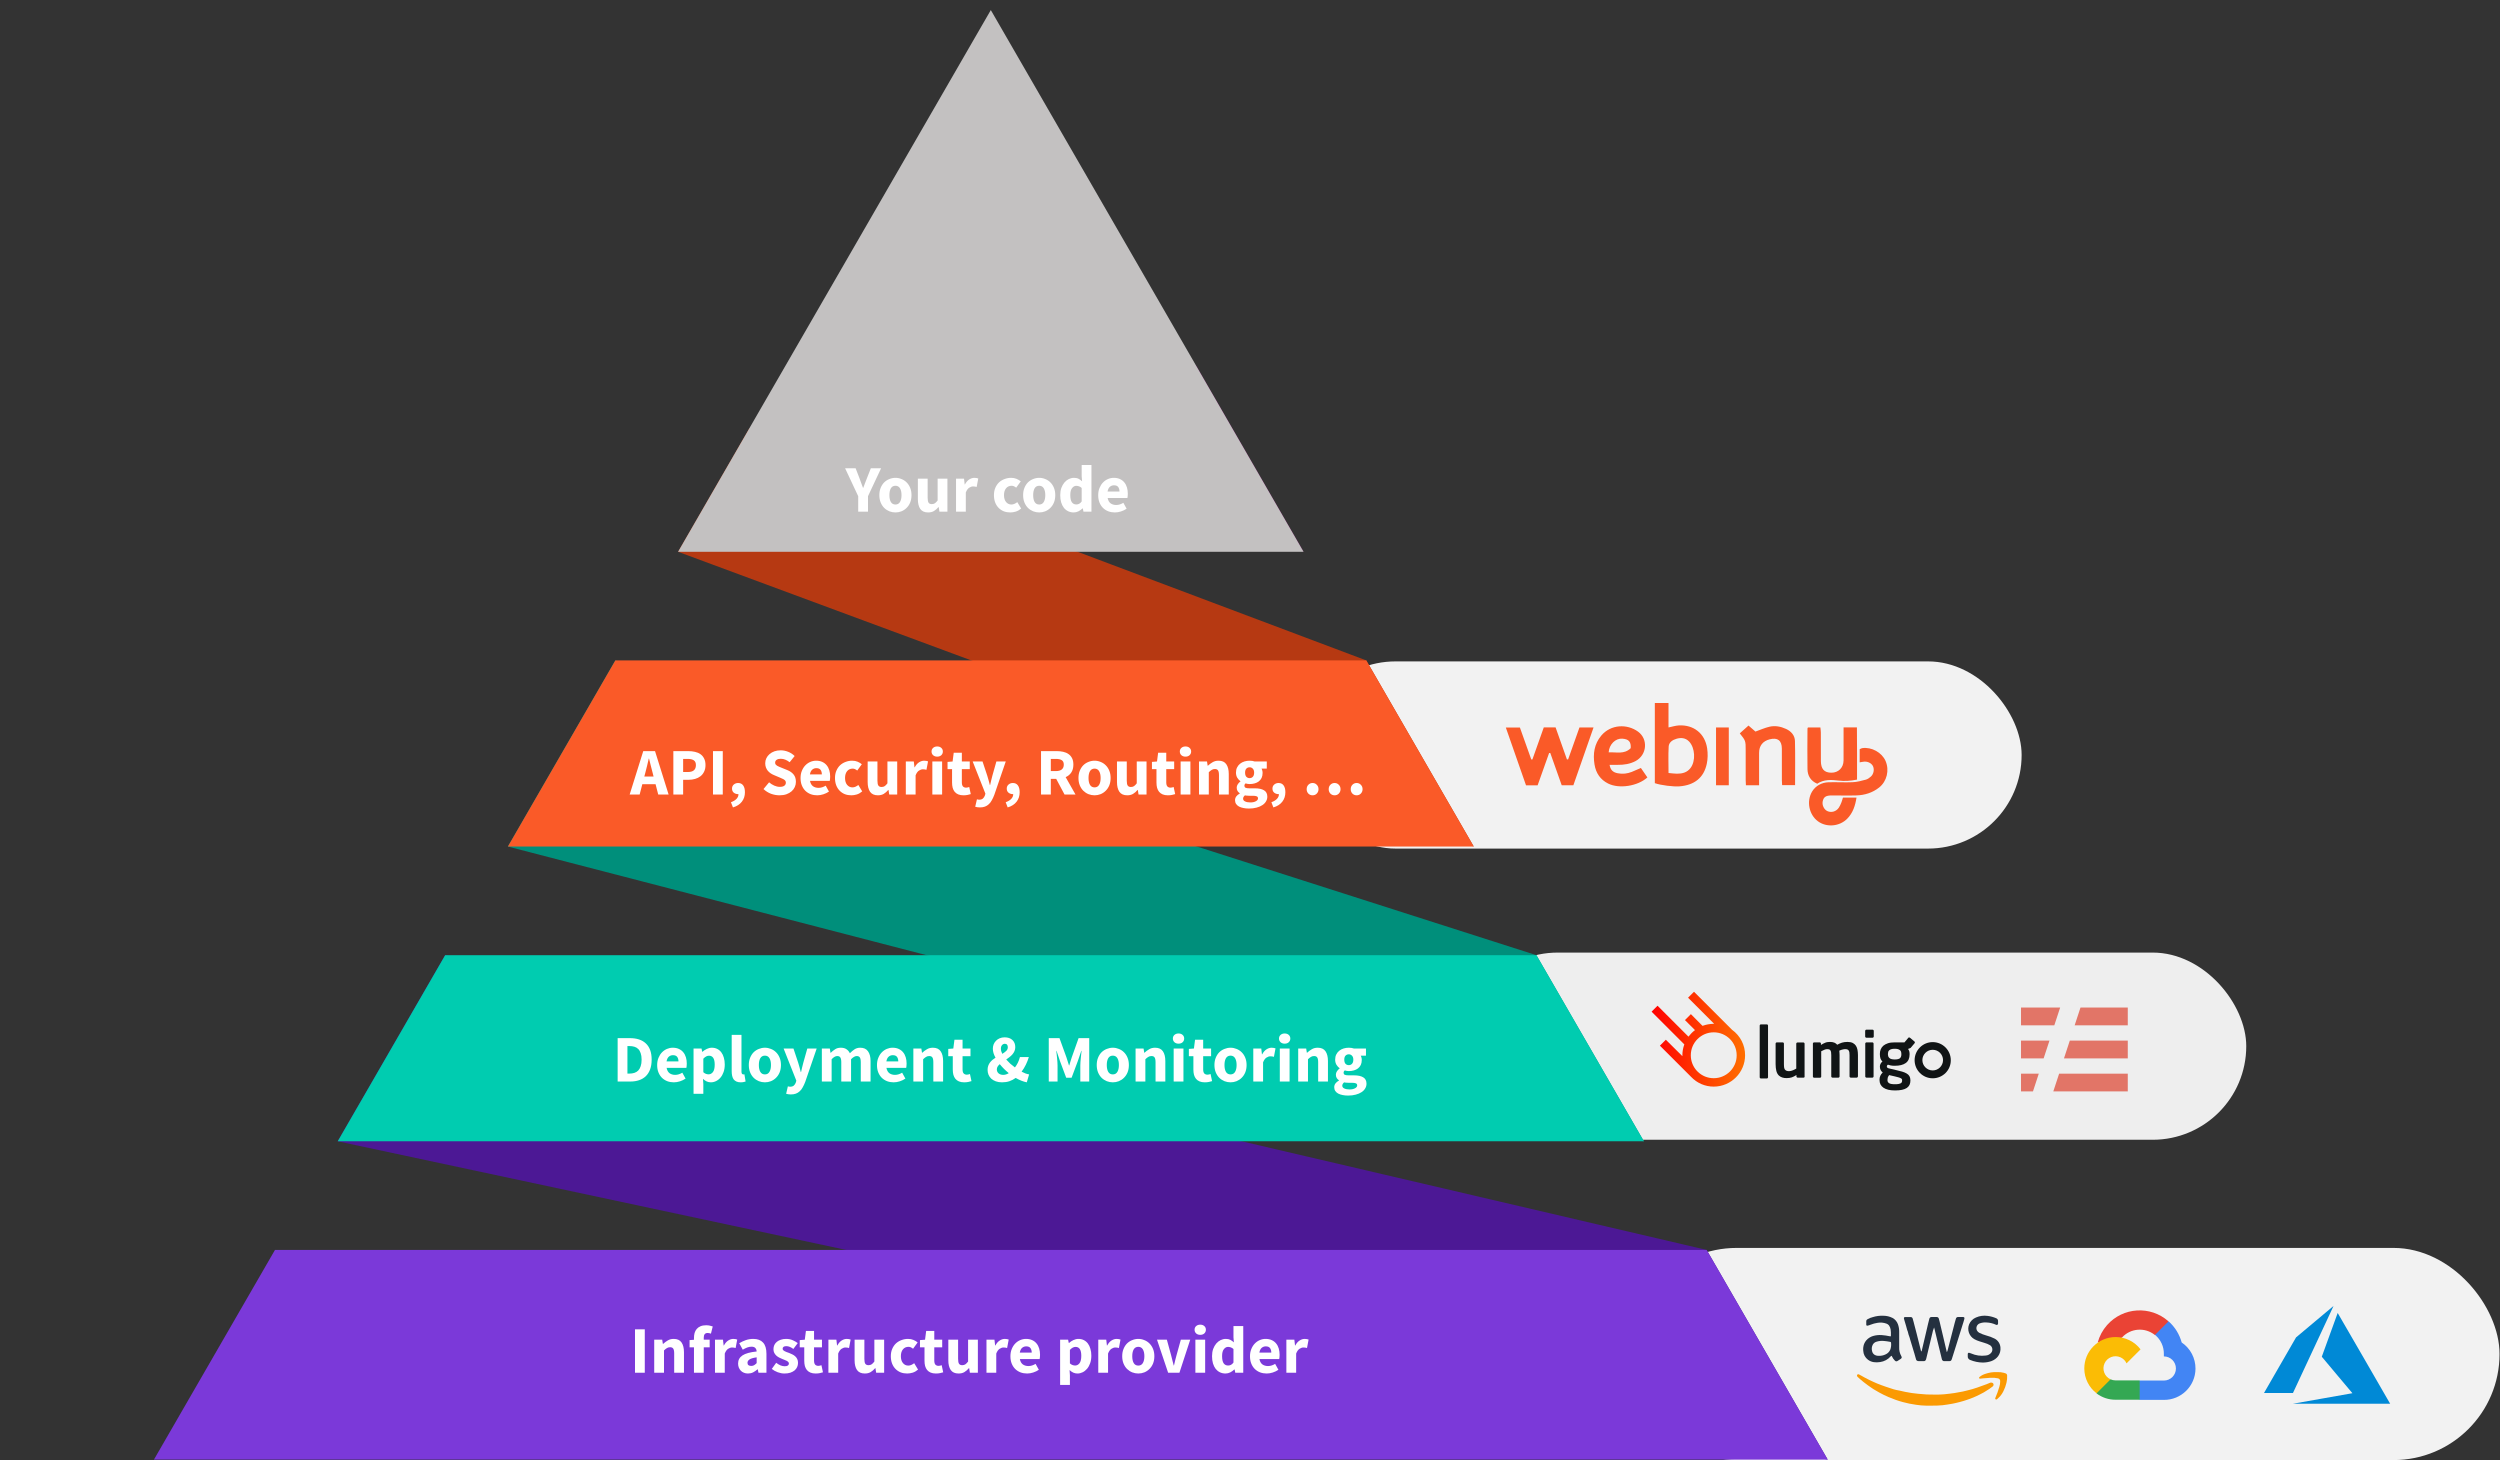 <svg width="601" height="351" viewBox="0 0 601 351" fill="none" xmlns="http://www.w3.org/2000/svg">
<rect x="0" y="0" width="601" height="351" fill="#333333" stroke="none"/>
<rect x="313" y="159" width="173" height="45" rx="22.5" fill="#F2F2F2"/>
<rect x="392" y="300" width="208.889" height="51" rx="25.5" fill="#F2F2F2"/>
<rect x="352" y="229" width="188" height="45" rx="22.5" fill="#EEEEEE"/>
<path fill-rule="evenodd" clip-rule="evenodd" d="M410.277 300.482L107.016 229.623L81.183 274.368L439.382 350.894L410.277 300.482Z" fill="#4C1895"/>
<path fill-rule="evenodd" clip-rule="evenodd" d="M369.344 229.624L147.926 158.765L122.092 203.51L395.177 274.367L369.344 229.624Z" fill="#008F7B"/>
<path fill-rule="evenodd" clip-rule="evenodd" d="M287.547 87.906L247.126 61.791H203.914L313.38 132.65L287.547 87.906Z" fill="#780068"/>
<path fill-rule="evenodd" clip-rule="evenodd" d="M328.457 158.765L180.146 102.959L163.004 132.65L354.29 203.509L328.457 158.765Z" fill="#B63912"/>
<path fill-rule="evenodd" clip-rule="evenodd" d="M107.016 229.624L369.368 229.624L395.2 274.367L81.184 274.367L107.016 229.624Z" fill="#00CCB0"/>
<path fill-rule="evenodd" clip-rule="evenodd" d="M37 350.894L66.105 300.482L410.277 300.482L439.383 350.894L37 350.894Z" fill="#7B39D9"/>
<path fill-rule="evenodd" clip-rule="evenodd" d="M147.927 158.765L328.457 158.765L354.291 203.509L122.094 203.509L147.927 158.765Z" fill="#FA5A28"/>
<path fill-rule="evenodd" clip-rule="evenodd" d="M188.836 87.906L238.192 2.42L287.547 87.906L313.38 132.65L163.004 132.65L188.836 87.906Z" fill="#C3C1C1"/>
<path fill-rule="evenodd" clip-rule="evenodd" d="M464.475 337.918C463.901 337.918 463.463 337.918 463.021 337.918C462.209 337.905 461.399 337.834 460.596 337.705C459.533 337.561 458.481 337.345 457.446 337.059C456.873 336.901 456.302 336.737 455.738 336.53C455.173 336.324 454.583 336.101 454.019 335.859C453.249 335.53 452.496 335.163 451.762 334.759C451.311 334.51 450.866 334.246 450.424 333.978C449.982 333.71 449.499 333.333 449.041 333.029C448.377 332.571 447.771 332.045 447.148 331.535C446.946 331.367 446.752 331.188 446.568 331C446.358 330.787 446.368 330.535 446.568 330.406C446.668 330.348 446.791 330.348 446.89 330.406C447.339 330.613 447.748 330.893 448.18 331.119C448.612 331.345 448.964 331.535 449.36 331.729C449.683 331.887 450.005 332.035 450.327 332.184C450.953 332.468 451.582 332.742 452.233 332.971C452.613 333.104 453 333.236 453.377 333.378C453.767 333.53 454.164 333.661 454.567 333.771C455.023 333.936 455.489 334.07 455.963 334.172C456.347 334.22 456.718 334.326 457.095 334.401C457.417 334.468 457.74 334.543 458.085 334.62C459.087 334.824 460.1 334.973 461.119 335.065C462.479 335.223 463.848 335.288 465.217 335.262C465.942 335.262 466.674 335.262 467.396 335.185C468.209 335.091 469.008 335.02 469.827 334.891C470.514 334.778 471.198 334.652 471.878 334.52C472.291 334.439 472.694 334.313 473.106 334.22C473.854 334.052 474.583 333.817 475.315 333.575C476.047 333.333 476.84 333.029 477.601 332.752C477.865 332.655 478.123 332.542 478.375 332.429C478.618 332.322 478.9 332.357 479.11 332.519C479.207 332.622 479.258 332.76 479.254 332.901C479.249 333.042 479.188 333.175 479.084 333.271C477.774 334.198 478.516 333.729 478.204 333.917C478.204 333.917 477.344 334.468 476.914 334.727C476.592 334.91 476.269 335.069 475.947 335.233C475.412 335.511 474.864 335.756 474.312 335.988C473.912 336.156 473.5 336.291 473.097 336.443C472.474 336.675 471.836 336.853 471.198 337.027C470.559 337.201 469.979 337.327 469.363 337.45C468.567 337.611 467.751 337.711 466.958 337.818C466.133 337.894 465.304 337.927 464.475 337.918H464.475Z" fill="#FB9A02"/>
<path fill-rule="evenodd" clip-rule="evenodd" d="M464.955 319.115C464.501 320.596 464.825 319.241 464.817 319.332C464.817 319.332 464.197 321.861 463.904 323.126C463.636 324.255 463.366 325.386 463.095 326.517C463.076 326.6 463.053 326.682 463.024 326.763C462.973 327.068 462.685 327.274 462.379 327.224C462.037 327.224 461.696 327.224 461.351 327.224C460.851 327.224 460.638 327.063 460.558 326.579C459.929 324.397 460.383 325.88 460.264 325.54C460.264 325.54 459.585 323.256 459.232 322.116C459.126 321.692 458.991 321.274 458.829 320.867C458.799 320.784 458.776 320.697 458.762 320.609C458.701 320.289 458.603 319.978 458.472 319.68C458.378 319.393 458.3 319.101 458.236 318.806C458.062 318.267 457.914 317.718 457.753 317.173C457.727 317.091 457.711 317.007 457.704 316.921C457.692 316.844 457.714 316.764 457.766 316.705C457.818 316.646 457.893 316.613 457.972 316.615C458.43 316.615 458.887 316.615 459.345 316.615C459.562 316.625 459.748 316.773 459.806 316.983C460.308 318.842 460.017 317.685 460.093 318.044C460.093 318.044 460.517 319.64 460.719 320.438C461.07 321.826 461.415 323.213 461.763 324.601C461.763 324.662 461.792 324.72 461.809 324.778C461.825 324.836 461.834 324.865 461.886 324.868C461.938 324.872 461.963 324.82 461.976 324.772L462.237 323.665C462.427 322.86 462.616 322.056 462.805 321.251C462.947 320.645 463.082 320.038 463.23 319.432C463.427 318.631 463.588 317.818 463.814 317.028C463.859 316.781 464.076 316.604 464.327 316.611C464.743 316.611 465.162 316.611 465.578 316.611C465.835 316.601 466.06 316.784 466.103 317.037C466.277 317.608 466.39 318.199 466.532 318.78C466.748 319.683 466.954 320.59 467.177 321.493L467.796 324.139C467.857 324.401 467.922 324.662 467.986 324.923C467.986 324.965 467.986 325.036 468.051 325.039C468.275 324.354 468.115 324.972 468.125 324.927C468.125 324.927 468.425 323.781 468.573 323.207L469.269 320.506C469.405 319.98 469.531 319.451 469.679 318.928C469.856 318.299 469.982 317.657 470.192 317.037C470.241 316.763 470.495 316.573 470.772 316.605C471.133 316.605 471.494 316.605 471.855 316.605C472.216 316.605 472.303 316.747 472.229 317.07C472.171 317.328 472.091 317.576 472.013 317.828L471.172 320.503L470.069 324.023C469.788 324.92 469.508 325.82 469.221 326.714C469.092 327.124 468.947 327.221 468.525 327.224C468.183 327.224 467.838 327.224 467.496 327.224C467.332 327.25 467.164 327.205 467.033 327.102C466.903 326.998 466.822 326.845 466.809 326.679C466.677 326.146 466.548 325.611 466.416 325.065C466.206 324.194 465.994 323.32 465.771 322.445C465.533 321.477 465.297 320.487 465.062 319.506C465.03 319.39 464.988 319.254 464.955 319.115Z" fill="#24303F"/>
<path fill-rule="evenodd" clip-rule="evenodd" d="M456.564 322.175C456.564 322.733 456.583 323.291 456.564 323.846C456.525 324.602 456.702 325.353 457.076 326.011C457.251 326.334 457.199 326.495 456.906 326.695C456.67 326.857 456.428 327.018 456.187 327.163C455.991 327.32 455.706 327.294 455.542 327.105C455.244 326.814 455.003 326.469 454.832 326.089C454.739 325.898 454.691 325.889 454.549 326.043C453.886 326.806 452.97 327.303 451.969 327.444C450.951 327.583 449.945 327.541 449.068 326.886C448.384 326.377 447.965 325.588 447.926 324.737C447.862 324.174 447.933 323.605 448.133 323.075C448.39 322.446 448.842 321.917 449.422 321.565C449.685 321.396 449.971 321.266 450.27 321.178C450.95 320.978 451.66 320.903 452.366 320.955C453.017 321.003 453.663 321.097 454.3 321.236C454.549 321.291 454.578 321.271 454.574 321.013C454.595 320.537 454.573 320.059 454.507 319.587C454.448 319.238 454.311 318.908 454.107 318.619C453.944 318.423 453.73 318.275 453.488 318.193C452.809 317.948 452.078 317.883 451.366 318.006C450.777 318.095 450.201 318.252 449.648 318.474C449.431 318.57 449.204 318.642 448.971 318.687C448.745 318.709 448.648 318.648 448.648 318.425C448.634 318.145 448.634 317.864 448.648 317.583C448.672 317.388 448.794 317.219 448.971 317.135C449.367 316.904 449.795 316.733 450.241 316.628C451.048 316.378 451.892 316.269 452.737 316.305C453.504 316.303 454.262 316.479 454.948 316.822C455.564 317.152 456.034 317.699 456.267 318.358C456.476 318.947 456.577 319.569 456.564 320.194V322.178L456.564 322.175ZM451.689 325.937C452.247 325.958 452.801 325.84 453.301 325.592C453.805 325.371 454.205 324.966 454.42 324.459C454.604 323.961 454.671 323.426 454.617 322.898C454.594 322.604 454.578 322.614 454.275 322.559C453.836 322.478 453.398 322.41 452.953 322.372C452.301 322.296 451.64 322.367 451.018 322.578C450.675 322.696 450.388 322.939 450.216 323.259C449.972 323.715 449.907 324.245 450.035 324.746C450.092 325.15 450.33 325.506 450.68 325.714C450.989 325.881 451.339 325.958 451.689 325.937H451.689Z" fill="#24303F"/>
<path fill-rule="evenodd" clip-rule="evenodd" d="M476.663 327.559C475.623 327.542 474.595 327.33 473.632 326.934C473.233 326.802 472.987 326.401 473.049 325.985C473.049 325.82 473.049 325.662 473.049 325.491C473.078 325.252 473.194 325.169 473.429 325.223C473.577 325.26 473.722 325.309 473.861 325.372C474.958 325.856 476.168 326.029 477.356 325.872C477.91 325.844 478.421 325.567 478.749 325.12C479.133 324.557 478.989 323.789 478.427 323.404C478.001 323.15 477.542 322.957 477.063 322.829C476.247 322.555 475.399 322.374 474.642 321.939C473.385 321.237 472.841 319.712 473.371 318.373C473.681 317.628 474.274 317.037 475.019 316.728C475.903 316.336 476.88 316.203 477.837 316.344C478.54 316.432 479.227 316.62 479.878 316.902C480.159 316.999 480.344 317.269 480.332 317.567C480.332 317.78 480.332 317.992 480.332 318.212C480.327 318.317 480.271 318.413 480.181 318.469C480.092 318.525 479.981 318.534 479.884 318.493C479.153 318.146 478.359 317.951 477.55 317.921C477.003 317.877 476.453 317.951 475.938 318.138C475.601 318.258 475.334 318.52 475.206 318.854C475.078 319.189 475.103 319.562 475.273 319.877C475.408 320.119 475.616 320.312 475.867 320.429C476.371 320.678 476.898 320.879 477.44 321.029C478.175 321.215 478.887 321.484 479.562 321.829C480.332 322.254 480.838 323.039 480.906 323.917C481.054 325.53 480.071 326.727 478.704 327.221C478.046 327.443 477.357 327.557 476.663 327.559H476.663Z" fill="#24303F"/>
<path fill-rule="evenodd" clip-rule="evenodd" d="M480.177 329.857C480.7 329.833 481.223 329.89 481.728 330.025C481.907 330.062 482.081 330.12 482.247 330.199C482.417 330.305 482.519 330.492 482.518 330.693C482.545 331.261 482.493 331.83 482.363 332.383C482.202 333.102 481.95 333.797 481.615 334.452C481.302 335.099 480.864 335.677 480.325 336.152C480.259 336.206 480.195 336.263 480.135 336.323C480.04 336.446 479.866 336.476 479.735 336.391C479.6 336.304 479.642 336.139 479.693 336.023C480.069 335.168 480.384 334.289 480.638 333.39C480.781 332.961 480.851 332.51 480.844 332.058C480.879 331.716 480.641 331.407 480.303 331.354C479.707 331.217 479.094 331.172 478.484 331.222C477.923 331.254 477.362 331.306 476.804 331.351C476.556 331.37 476.308 331.406 476.056 331.428C475.944 331.428 475.824 331.428 475.779 331.303C475.734 331.177 475.808 331.09 475.902 331.006C476.322 330.664 476.807 330.41 477.327 330.257C477.747 330.115 478.179 330.007 478.616 329.934C479.133 329.858 479.656 329.832 480.177 329.857Z" fill="#FB9A02"/>
<path fill-rule="evenodd" clip-rule="evenodd" d="M558.298 336.205C562.195 335.517 565.412 334.946 565.449 334.94L565.516 334.925L561.838 330.55C559.814 328.144 558.16 326.165 558.16 326.155C558.16 326.133 561.959 315.674 561.979 315.637C561.985 315.624 564.571 320.087 568.245 326.455C571.685 332.417 574.52 337.331 574.546 337.377L574.593 337.461L562.904 337.459L551.215 337.457C551.215 337.457 558.298 336.205 558.298 336.205ZM544.27 334.871C544.27 334.864 546.004 331.856 548.121 328.185L551.972 321.51L556.46 317.743C558.93 315.672 560.956 313.974 560.962 313.972C560.971 313.97 560.939 314.05 560.891 314.154C560.843 314.258 558.651 318.96 556.017 324.608L551.23 334.873L547.749 334.877C545.835 334.879 544.27 334.877 544.27 334.871Z" fill="#0089D6"/>
<path fill-rule="evenodd" clip-rule="evenodd" d="M518.029 320.941H518.844L521.168 318.618L521.282 317.63C516.957 313.814 510.356 314.228 506.54 318.551C505.479 319.751 504.711 321.181 504.29 322.728C504.549 322.622 504.836 322.605 505.105 322.68L509.752 321.913C509.752 321.913 509.988 321.522 510.112 321.545C512.178 319.274 515.656 319.01 518.045 320.941H518.029Z" fill="#EA4335"/>
<path fill-rule="evenodd" clip-rule="evenodd" d="M524.477 322.728C523.942 320.76 522.847 318.993 521.322 317.641L518.062 320.903C519.439 322.027 520.224 323.724 520.191 325.502V326.081C521.794 326.081 523.093 327.38 523.093 328.984C523.093 330.587 521.794 331.886 520.191 331.886H514.384L513.804 332.474V335.956L514.384 336.535H520.189C524.357 336.567 527.763 333.214 527.797 329.045C527.816 326.511 526.57 324.143 524.477 322.728Z" fill="#4285F4"/>
<path fill-rule="evenodd" clip-rule="evenodd" d="M508.571 336.496H514.377V331.849H508.571C508.158 331.849 507.749 331.76 507.373 331.587L506.558 331.841L504.218 334.164L504.014 334.979C505.325 335.972 506.925 336.505 508.571 336.496Z" fill="#34A853"/>
<path fill-rule="evenodd" clip-rule="evenodd" d="M508.571 321.424C504.401 321.448 501.043 324.847 501.066 329.017C501.08 331.346 502.166 333.537 504.014 334.956L507.38 331.591C505.919 330.931 505.269 329.211 505.929 327.752C506.589 326.292 508.309 325.639 509.77 326.299C510.414 326.59 510.928 327.107 511.22 327.75L514.586 324.384C513.155 322.51 510.928 321.413 508.571 321.424Z" fill="#FBBC05"/>
<path fill-rule="evenodd" clip-rule="evenodd" d="M433.777 258.98C433.711 259.046 433.645 259.068 433.557 259.068H432.173C432.085 259.068 432.019 259.046 431.953 258.98C431.887 258.915 431.865 258.849 431.865 258.783V258.431C431.47 258.695 431.096 258.871 430.745 259.002C430.393 259.112 429.976 259.178 429.492 259.178C429.119 259.178 428.767 259.134 428.438 259.024C428.13 258.915 427.845 258.761 427.625 258.541C427.339 258.255 427.142 257.882 427.032 257.443C426.922 256.981 426.856 256.432 426.856 255.817V250.896C426.856 250.808 426.878 250.742 426.944 250.676C427.01 250.61 427.076 250.588 427.164 250.588H428.548C428.636 250.588 428.702 250.61 428.767 250.676C428.833 250.742 428.855 250.808 428.855 250.896V255.817C428.855 256.19 428.877 256.498 428.921 256.718C428.965 256.937 429.053 257.113 429.207 257.245C429.317 257.333 429.449 257.399 429.58 257.443C429.712 257.486 429.91 257.508 430.13 257.508C430.261 257.508 430.415 257.486 430.569 257.443C430.723 257.399 430.877 257.355 431.03 257.289C431.184 257.223 431.316 257.157 431.448 257.091C431.58 257.025 431.711 256.959 431.821 256.893V250.918C431.821 250.83 431.843 250.764 431.909 250.698C431.975 250.632 432.041 250.61 432.129 250.61H433.513C433.601 250.61 433.667 250.632 433.733 250.698C433.798 250.764 433.82 250.83 433.82 250.918V258.783C433.864 258.849 433.82 258.936 433.777 258.98Z" fill="#101415"/>
<path fill-rule="evenodd" clip-rule="evenodd" d="M446.541 258.98C446.475 259.046 446.409 259.068 446.321 259.068H444.937C444.849 259.068 444.783 259.024 444.717 258.98C444.652 258.915 444.63 258.849 444.63 258.761V253.664C444.63 253.378 444.608 253.136 444.586 252.961C444.542 252.785 444.498 252.631 444.41 252.521C444.322 252.411 444.212 252.324 444.08 252.28C443.948 252.236 443.773 252.214 443.553 252.214C443.421 252.214 443.202 252.236 442.96 252.302C442.696 252.346 442.433 252.455 442.169 252.587C442.191 252.763 442.213 252.939 442.213 253.115C442.235 253.29 442.235 253.488 442.235 253.664V258.761C442.235 258.849 442.213 258.915 442.147 258.98C442.081 259.046 442.015 259.068 441.927 259.068H440.543C440.455 259.068 440.389 259.024 440.323 258.98C440.258 258.915 440.236 258.849 440.236 258.761V253.664C440.236 253.378 440.214 253.136 440.192 252.961C440.17 252.785 440.104 252.631 440.038 252.521C439.972 252.411 439.862 252.324 439.73 252.28C439.598 252.236 439.423 252.214 439.203 252.214C438.895 252.214 438.434 252.39 437.819 252.719V258.783C437.819 258.871 437.797 258.936 437.731 259.002C437.665 259.068 437.599 259.09 437.511 259.09H436.127C436.039 259.09 435.973 259.046 435.908 259.002C435.842 258.936 435.82 258.871 435.82 258.783V250.896C435.82 250.808 435.842 250.742 435.908 250.676C435.973 250.61 436.039 250.588 436.127 250.588H437.445C437.533 250.588 437.599 250.61 437.665 250.676C437.731 250.742 437.753 250.808 437.753 250.896V251.203C438.083 251.005 438.39 250.83 438.72 250.698C439.049 250.544 439.445 250.478 439.906 250.478C440.345 250.478 440.697 250.544 440.983 250.654C441.268 250.786 441.488 250.94 441.664 251.159C442.037 250.94 442.433 250.786 442.806 250.654C443.18 250.544 443.641 250.478 444.146 250.478C444.652 250.478 445.069 250.566 445.398 250.72C445.728 250.896 445.97 251.115 446.167 251.401C446.343 251.686 446.475 252.016 446.541 252.39C446.607 252.763 446.651 253.18 446.651 253.62V258.739C446.629 258.849 446.607 258.915 446.541 258.98Z" fill="#101415"/>
<path fill-rule="evenodd" clip-rule="evenodd" d="M450.452 249.16C450.452 249.248 450.43 249.314 450.364 249.38C450.298 249.446 450.232 249.468 450.144 249.468H448.694C448.606 249.468 448.54 249.446 448.474 249.38C448.408 249.314 448.386 249.248 448.386 249.16V247.842C448.386 247.754 448.43 247.688 448.474 247.622C448.54 247.556 448.606 247.534 448.694 247.534H450.144C450.232 247.534 450.298 247.556 450.364 247.622C450.43 247.688 450.452 247.754 450.452 247.842V249.16ZM450.408 258.761C450.408 258.849 450.386 258.915 450.32 258.98C450.254 259.046 450.188 259.068 450.1 259.068H448.716C448.628 259.068 448.562 259.024 448.496 258.98C448.43 258.915 448.408 258.849 448.408 258.761V250.896C448.408 250.808 448.43 250.742 448.496 250.676C448.562 250.61 448.628 250.588 448.716 250.588H450.1C450.188 250.588 450.254 250.61 450.32 250.676C450.386 250.742 450.408 250.808 450.408 250.896V258.761Z" fill="#101415"/>
<path fill-rule="evenodd" clip-rule="evenodd" d="M416.377 247.556L407.237 238.417L405.809 239.845L412.092 246.128H411.851C410.994 246.15 410.159 246.304 409.368 246.589L409.302 246.611H409.28L406.49 243.799L405.062 245.227L407.479 247.644L407.391 247.71C406.864 248.105 406.402 248.589 405.985 249.116L405.919 249.204L405.875 249.182L398.471 241.778L397.043 243.206L404.93 251.093L404.886 251.137C404.601 251.95 404.447 252.807 404.447 253.664V253.905L404.271 253.73L400.47 249.951L399.042 251.379L406.512 258.849C407.962 260.386 409.895 261.221 411.983 261.221C416.135 261.221 419.518 257.838 419.518 253.686C419.54 251.269 418.354 248.962 416.377 247.556ZM411.983 259.2C410.533 259.2 409.171 258.651 408.138 257.64L408.072 257.574L407.918 257.421C406.974 256.388 406.468 255.07 406.468 253.686C406.468 250.632 408.951 248.171 411.983 248.171C415.036 248.171 417.497 250.654 417.497 253.686C417.519 256.717 415.036 259.2 411.983 259.2Z" fill="url(#paint0_linear)"/>
<path fill-rule="evenodd" clip-rule="evenodd" d="M424.945 259.178C424.901 259.244 424.813 259.266 424.747 259.266H423.341C423.253 259.266 423.187 259.244 423.121 259.178C423.055 259.112 423.033 259.046 423.033 258.958V246.567C423.033 246.48 423.055 246.414 423.121 246.348C423.187 246.282 423.253 246.26 423.341 246.26H424.747C424.835 246.26 424.901 246.282 424.945 246.348C425.011 246.414 425.033 246.48 425.033 246.567V258.958C425.033 259.046 425.011 259.112 424.945 259.178Z" fill="#101415"/>
<path fill-rule="evenodd" clip-rule="evenodd" d="M464.622 259.222C462.227 259.222 460.272 257.267 460.272 254.872C460.272 252.477 462.227 250.522 464.622 250.522C467.017 250.522 468.972 252.477 468.972 254.872C468.994 257.267 467.039 259.222 464.622 259.222ZM464.622 252.368C463.26 252.368 462.14 253.488 462.14 254.85C462.14 256.212 463.26 257.333 464.622 257.333C465.984 257.333 467.105 256.212 467.105 254.85C467.105 253.488 466.006 252.368 464.622 252.368Z" fill="#101415"/>
<path fill-rule="evenodd" clip-rule="evenodd" d="M460.228 250.368L459.152 249.468C459.086 249.424 459.02 249.402 458.932 249.402C458.844 249.402 458.778 249.446 458.734 249.511L457.833 250.588H455.483C454.824 250.588 454.274 250.654 453.835 250.808C453.396 250.961 453.022 251.159 452.736 251.401C452.451 251.664 452.253 251.95 452.121 252.28C451.989 252.609 451.924 252.961 451.924 253.334V253.444C451.924 253.818 451.968 254.147 452.055 254.433C452.143 254.718 452.319 254.96 452.539 255.202C452.341 255.333 452.187 255.531 452.077 255.751C451.968 255.971 451.924 256.19 451.924 256.432V256.454C451.924 256.718 451.989 256.981 452.099 257.223C452.231 257.464 452.385 257.662 452.605 257.838C452.363 258.058 452.165 258.299 452.033 258.607C451.902 258.893 451.836 259.2 451.836 259.508V259.639C451.836 260.43 452.143 261.046 452.78 261.485C453.418 261.924 454.34 262.144 455.571 262.144C456.867 262.144 457.789 261.946 458.383 261.551C458.976 261.155 459.261 260.562 459.261 259.793V259.683C459.261 259.288 459.174 258.958 459.02 258.695C458.866 258.431 458.646 258.233 458.339 258.058C458.053 257.882 457.702 257.75 457.284 257.618C456.867 257.508 456.405 257.377 455.9 257.267L454.121 256.849C453.945 256.805 453.813 256.761 453.725 256.674C453.637 256.608 453.593 256.498 453.593 256.344C453.593 256.19 453.681 256.058 453.857 255.949C454.011 256.014 454.23 256.058 454.494 256.124C454.758 256.19 455.109 256.212 455.505 256.212C456.647 256.212 457.526 255.993 458.141 255.553C458.756 255.114 459.064 254.411 459.064 253.466V253.356C459.064 253.093 459.02 252.873 458.976 252.697C458.91 252.521 458.822 252.324 458.69 252.17L459.196 251.972C459.283 251.928 459.349 251.906 459.371 251.862C459.393 251.862 459.393 251.84 459.393 251.818L460.272 250.786C460.316 250.72 460.338 250.654 460.338 250.566C460.316 250.478 460.294 250.412 460.228 250.368ZM453.769 259.508C453.769 259.244 453.813 259.024 453.879 258.893C453.945 258.761 454.033 258.607 454.143 258.453L455.483 258.761C455.878 258.849 456.186 258.936 456.427 259.002C456.669 259.068 456.845 259.156 456.977 259.222C457.108 259.288 457.174 259.354 457.218 259.442C457.262 259.508 457.262 259.596 457.262 259.661V259.771C457.262 259.903 457.24 260.035 457.196 260.145C457.152 260.255 457.064 260.343 456.955 260.408C456.823 260.474 456.647 260.54 456.427 260.584C456.208 260.628 455.922 260.65 455.549 260.65C455.197 260.65 454.911 260.628 454.67 260.584C454.428 260.54 454.252 260.474 454.121 260.386C453.989 260.299 453.901 260.189 453.835 260.079C453.769 259.947 453.747 259.815 453.747 259.661V259.508H453.769ZM457.086 253.51C457.086 253.883 456.977 254.191 456.757 254.389C456.537 254.586 456.098 254.696 455.483 254.696C455.131 254.696 454.846 254.652 454.648 254.586C454.428 254.521 454.274 254.433 454.165 254.301C454.055 254.191 453.967 254.059 453.923 253.905C453.879 253.774 453.857 253.62 453.857 253.488V253.378C453.857 253.202 453.879 253.027 453.923 252.873C453.967 252.719 454.055 252.587 454.186 252.477C454.296 252.368 454.472 252.28 454.692 252.214C454.911 252.148 455.175 252.126 455.483 252.126C455.812 252.126 456.076 252.148 456.274 252.214C456.493 252.28 456.647 252.368 456.779 252.477C456.911 252.587 456.977 252.719 457.021 252.873C457.065 253.027 457.086 253.202 457.086 253.378V253.51Z" fill="#101415"/>
<path fill-rule="evenodd" clip-rule="evenodd" d="M485.85 262.38H488.723L490.128 258.102H485.85V262.38Z" fill="#E27567"/>
<path fill-rule="evenodd" clip-rule="evenodd" d="M493.612 262.38H511.518V258.102H495.017L493.612 262.38Z" fill="#E27567"/>
<path fill-rule="evenodd" clip-rule="evenodd" d="M485.85 254.435H491.289L492.695 250.157H485.85V254.435Z" fill="#E27567"/>
<path fill-rule="evenodd" clip-rule="evenodd" d="M496.178 254.435H511.518V250.157H497.584L496.178 254.435Z" fill="#E27567"/>
<path fill-rule="evenodd" clip-rule="evenodd" d="M495.262 242.213H485.85V246.491H493.856L495.262 242.213Z" fill="#E27567"/>
<path fill-rule="evenodd" clip-rule="evenodd" d="M500.151 242.213L498.745 246.491H511.518V242.213H500.151Z" fill="#E27567"/>
<path fill-rule="evenodd" clip-rule="evenodd" d="M412.533 188.776H415.601V174.885H412.533V188.776ZM443.193 174.87C443.193 177.612 443.199 180.217 443.19 182.822C443.18 184.554 441.949 185.773 440.255 185.757C438.545 185.745 437.752 184.877 437.74 182.95C437.724 180.671 437.74 178.389 437.73 176.11C437.727 175.697 437.659 175.283 437.622 174.888H434.625C434.572 175.013 434.519 175.078 434.519 175.143C434.51 178.398 434.457 181.66 434.519 184.915C434.55 186.5 435.296 187.741 436.86 188.406C438.461 187.34 440.233 187.433 442.008 187.651C443.457 187.831 444.875 187.731 446.432 187.417C446.42 183.22 446.467 179.054 446.401 174.87H443.193ZM429.367 175.234C428.087 174.643 426.722 174.388 425.354 174.711C424.222 174.979 423.143 175.467 422.009 175.871C421.517 175.445 420.955 174.96 420.339 174.422C419.571 175.112 418.906 175.706 418.244 176.3C419.661 178.078 419.661 178.078 419.661 180.394C419.661 182.782 419.661 185.173 419.664 187.561C419.664 187.946 419.699 188.335 419.72 188.77H422.885V180.988C422.885 179.297 423.768 178.162 425.416 177.736C427.344 177.239 428.351 178.001 428.357 179.984C428.366 182.515 428.357 185.048 428.363 187.582C428.363 187.968 428.401 188.353 428.422 188.745H431.537C431.537 185.157 431.6 181.65 431.509 178.147C431.472 176.797 430.608 175.806 429.367 175.234ZM392.023 179.859C390.469 181.423 388.538 180.761 386.719 180.867C386.85 178.936 388.364 177.462 389.999 177.574C391.535 177.68 392.129 178.302 392.023 179.859ZM392.293 185.558C391.193 185.996 390.052 186.124 388.883 185.888C387.72 185.654 387.161 185.098 386.94 183.87C387.602 183.87 388.243 183.867 388.88 183.87C390.385 183.885 391.846 183.674 393.189 182.959C395.934 181.495 396.273 177.705 393.789 175.889C391.156 173.962 387.226 174.126 384.95 176.834C383.246 178.864 382.914 181.24 383.321 183.783C383.657 185.86 384.729 187.43 386.598 188.365C389.253 189.696 393.714 188.99 396.034 186.895C395.514 186.142 394.989 185.381 394.47 184.622C393.683 184.964 392.996 185.281 392.293 185.558ZM447.685 179.85C447.483 179.878 447.297 180.006 447.067 180.105V183.27C447.493 183.202 447.844 183.118 448.198 183.096C449.088 183.04 449.958 183.522 450.275 184.215C450.633 184.993 450.427 186.102 449.743 186.702C449.398 187.004 448.988 187.309 448.556 187.424C447.517 187.7 446.454 187.999 445.388 188.042C443.439 188.126 441.48 187.999 439.528 188.058C437.948 188.108 436.462 188.916 435.641 190.265C434.217 192.609 434.886 195.861 437.037 197.441C439.126 198.973 442.242 198.7 444.091 196.797C445.425 195.426 446 193.716 446.302 191.751H443.041C442.929 192.106 442.829 192.525 442.668 192.92C442.49 193.352 442.307 193.794 442.046 194.176C441.399 195.121 440.236 195.432 439.269 194.975C438.505 194.615 438.001 193.567 438.169 192.687C438.374 191.608 438.927 191.226 440.333 191.223C442.322 191.217 444.312 191.285 446.299 191.22C448.288 191.151 450.148 190.579 451.736 189.323C453.611 187.843 454.251 185.164 453.291 182.944C452.405 180.898 449.942 179.533 447.685 179.85ZM403.131 185.997C402.519 185.994 401.906 185.897 401.114 185.829C401.114 183.656 401.033 181.56 401.148 179.474C401.204 178.439 402.105 177.864 403.041 177.596C404.132 177.282 405.205 177.373 406.06 178.262C407.515 179.782 407.68 182.95 406.402 184.632C405.572 185.723 404.403 186.003 403.131 185.997ZM403.56 174.394C402.78 174.441 402.012 174.693 401.107 174.879V169H397.821V188.272C399.295 188.785 402.282 189.158 403.778 189.037C407.353 188.748 409.616 186.942 410.316 183.593C410.565 182.415 410.577 181.131 410.403 179.937C409.884 176.343 407.164 174.183 403.56 174.394ZM379.702 174.882C378.798 177.434 377.887 179.993 376.976 182.554H376.687C375.779 179.986 374.868 177.422 373.96 174.86H371.128C370.208 177.45 369.297 180.014 368.386 182.582H368.122C367.198 179.99 366.275 177.397 365.383 174.894H362C363.645 179.604 365.249 184.196 366.853 188.788H369.645L372.409 181.019H372.688C373.612 183.624 374.532 186.232 375.437 188.782H378.235C379.845 184.171 381.449 179.576 383.088 174.882H379.702Z" fill="#FA5A28"/>
<path d="M206.313 123V119.288L203.161 112.568H205.689L206.617 114.968C206.766 115.363 206.905 115.747 207.033 116.12C207.172 116.483 207.316 116.867 207.465 117.272H207.529C207.678 116.867 207.822 116.483 207.961 116.12C208.11 115.747 208.26 115.363 208.409 114.968L209.353 112.568H211.817L208.665 119.288V123H206.313ZM215.268 123.192C214.767 123.192 214.282 123.101 213.812 122.92C213.343 122.728 212.927 122.456 212.564 122.104C212.212 121.752 211.93 121.32 211.716 120.808C211.503 120.285 211.396 119.693 211.396 119.032C211.396 118.371 211.503 117.784 211.716 117.272C211.93 116.749 212.212 116.312 212.564 115.96C212.927 115.608 213.343 115.341 213.812 115.16C214.282 114.968 214.767 114.872 215.268 114.872C215.77 114.872 216.25 114.968 216.708 115.16C217.178 115.341 217.588 115.608 217.94 115.96C218.303 116.312 218.591 116.749 218.804 117.272C219.018 117.784 219.124 118.371 219.124 119.032C219.124 119.693 219.018 120.285 218.804 120.808C218.591 121.32 218.303 121.752 217.94 122.104C217.588 122.456 217.178 122.728 216.708 122.92C216.25 123.101 215.77 123.192 215.268 123.192ZM215.268 121.288C215.748 121.288 216.111 121.085 216.356 120.68C216.602 120.275 216.724 119.725 216.724 119.032C216.724 118.339 216.602 117.789 216.356 117.384C216.111 116.979 215.748 116.776 215.268 116.776C214.778 116.776 214.41 116.979 214.164 117.384C213.93 117.789 213.812 118.339 213.812 119.032C213.812 119.725 213.93 120.275 214.164 120.68C214.41 121.085 214.778 121.288 215.268 121.288ZM223.119 123.192C222.255 123.192 221.626 122.909 221.231 122.344C220.847 121.779 220.655 120.995 220.655 119.992V115.064H223.007V119.688C223.007 120.264 223.087 120.659 223.247 120.872C223.407 121.085 223.658 121.192 223.999 121.192C224.298 121.192 224.549 121.123 224.751 120.984C224.954 120.845 225.173 120.621 225.407 120.312V115.064H227.759V123H225.839L225.663 121.896H225.615C225.274 122.301 224.906 122.621 224.511 122.856C224.127 123.08 223.663 123.192 223.119 123.192ZM229.829 123V115.064H231.749L231.909 116.456H231.973C232.261 115.912 232.608 115.512 233.013 115.256C233.418 115 233.824 114.872 234.229 114.872C234.453 114.872 234.634 114.888 234.773 114.92C234.922 114.941 235.056 114.979 235.173 115.032L234.789 117.064C234.64 117.021 234.501 116.989 234.373 116.968C234.245 116.947 234.096 116.936 233.925 116.936C233.626 116.936 233.312 117.043 232.981 117.256C232.661 117.469 232.394 117.848 232.181 118.392V123H229.829ZM242.863 123.192C242.309 123.192 241.791 123.101 241.311 122.92C240.842 122.728 240.431 122.456 240.079 122.104C239.727 121.752 239.45 121.32 239.247 120.808C239.045 120.285 238.943 119.693 238.943 119.032C238.943 118.371 239.055 117.784 239.279 117.272C239.503 116.749 239.802 116.312 240.175 115.96C240.559 115.608 241.002 115.341 241.503 115.16C242.005 114.968 242.527 114.872 243.071 114.872C243.562 114.872 243.994 114.952 244.367 115.112C244.751 115.272 245.093 115.475 245.391 115.72L244.287 117.24C243.914 116.931 243.557 116.776 243.215 116.776C242.639 116.776 242.186 116.979 241.855 117.384C241.525 117.789 241.359 118.339 241.359 119.032C241.359 119.725 241.525 120.275 241.855 120.68C242.197 121.085 242.623 121.288 243.135 121.288C243.391 121.288 243.637 121.235 243.871 121.128C244.117 121.011 244.346 120.872 244.559 120.712L245.487 122.248C245.093 122.589 244.666 122.835 244.207 122.984C243.749 123.123 243.301 123.192 242.863 123.192ZM249.831 123.192C249.329 123.192 248.844 123.101 248.375 122.92C247.905 122.728 247.489 122.456 247.127 122.104C246.775 121.752 246.492 121.32 246.279 120.808C246.065 120.285 245.959 119.693 245.959 119.032C245.959 118.371 246.065 117.784 246.279 117.272C246.492 116.749 246.775 116.312 247.127 115.96C247.489 115.608 247.905 115.341 248.375 115.16C248.844 114.968 249.329 114.872 249.831 114.872C250.332 114.872 250.812 114.968 251.271 115.16C251.74 115.341 252.151 115.608 252.503 115.96C252.865 116.312 253.153 116.749 253.367 117.272C253.58 117.784 253.687 118.371 253.687 119.032C253.687 119.693 253.58 120.285 253.367 120.808C253.153 121.32 252.865 121.752 252.503 122.104C252.151 122.456 251.74 122.728 251.271 122.92C250.812 123.101 250.332 123.192 249.831 123.192ZM249.831 121.288C250.311 121.288 250.673 121.085 250.919 120.68C251.164 120.275 251.287 119.725 251.287 119.032C251.287 118.339 251.164 117.789 250.919 117.384C250.673 116.979 250.311 116.776 249.831 116.776C249.34 116.776 248.972 116.979 248.727 117.384C248.492 117.789 248.375 118.339 248.375 119.032C248.375 119.725 248.492 120.275 248.727 120.68C248.972 121.085 249.34 121.288 249.831 121.288ZM258.13 123.192C257.639 123.192 257.191 123.096 256.786 122.904C256.391 122.712 256.05 122.44 255.762 122.088C255.484 121.725 255.266 121.288 255.106 120.776C254.956 120.264 254.882 119.683 254.882 119.032C254.882 118.381 254.972 117.8 255.154 117.288C255.346 116.776 255.591 116.344 255.89 115.992C256.199 115.629 256.551 115.352 256.946 115.16C257.351 114.968 257.762 114.872 258.178 114.872C258.626 114.872 258.994 114.947 259.282 115.096C259.57 115.245 259.852 115.448 260.13 115.704L260.034 114.488V111.784H262.386V123H260.466L260.306 122.216H260.242C259.964 122.493 259.639 122.728 259.266 122.92C258.892 123.101 258.514 123.192 258.13 123.192ZM258.738 121.272C258.994 121.272 259.223 121.219 259.426 121.112C259.639 121.005 259.842 120.819 260.034 120.552V117.304C259.82 117.112 259.602 116.979 259.378 116.904C259.154 116.829 258.935 116.792 258.722 116.792C258.348 116.792 258.018 116.973 257.73 117.336C257.442 117.688 257.298 118.243 257.298 119C257.298 119.789 257.42 120.365 257.666 120.728C257.922 121.091 258.279 121.272 258.738 121.272ZM268.022 123.192C267.456 123.192 266.928 123.101 266.438 122.92C265.947 122.728 265.52 122.456 265.158 122.104C264.795 121.741 264.512 121.304 264.31 120.792C264.107 120.28 264.006 119.693 264.006 119.032C264.006 118.392 264.112 117.816 264.326 117.304C264.539 116.781 264.816 116.344 265.158 115.992C265.51 115.629 265.91 115.352 266.358 115.16C266.806 114.968 267.27 114.872 267.75 114.872C268.315 114.872 268.806 114.968 269.222 115.16C269.648 115.352 270 115.619 270.278 115.96C270.566 116.301 270.779 116.707 270.918 117.176C271.056 117.635 271.126 118.136 271.126 118.68C271.126 118.893 271.115 119.096 271.094 119.288C271.072 119.48 271.051 119.624 271.03 119.72H266.278C266.384 120.296 266.619 120.723 266.982 121C267.355 121.267 267.808 121.4 268.342 121.4C268.907 121.4 269.478 121.224 270.054 120.872L270.838 122.296C270.432 122.573 269.979 122.792 269.478 122.952C268.987 123.112 268.502 123.192 268.022 123.192ZM266.262 118.168H269.126C269.126 117.72 269.024 117.357 268.822 117.08C268.619 116.803 268.278 116.664 267.798 116.664C267.424 116.664 267.094 116.787 266.806 117.032C266.528 117.277 266.347 117.656 266.262 118.168Z" fill="white"/>
<path d="M148.482 260V249.568H151.426C152.226 249.568 152.946 249.669 153.586 249.872C154.226 250.075 154.775 250.389 155.234 250.816C155.693 251.232 156.045 251.765 156.29 252.416C156.535 253.067 156.658 253.84 156.658 254.736C156.658 255.632 156.535 256.411 156.29 257.072C156.045 257.733 155.698 258.283 155.25 258.72C154.802 259.147 154.263 259.467 153.634 259.68C153.015 259.893 152.322 260 151.554 260H148.482ZM150.834 258.096H151.282C151.73 258.096 152.135 258.037 152.498 257.92C152.861 257.803 153.17 257.616 153.426 257.36C153.682 257.093 153.879 256.747 154.018 256.32C154.167 255.893 154.242 255.365 154.242 254.736C154.242 254.117 154.167 253.6 154.018 253.184C153.879 252.757 153.682 252.421 153.426 252.176C153.17 251.92 152.861 251.739 152.498 251.632C152.135 251.525 151.73 251.472 151.282 251.472H150.834V258.096ZM161.998 260.192C161.433 260.192 160.905 260.101 160.414 259.92C159.924 259.728 159.497 259.456 159.134 259.104C158.772 258.741 158.489 258.304 158.286 257.792C158.084 257.28 157.982 256.693 157.982 256.032C157.982 255.392 158.089 254.816 158.302 254.304C158.516 253.781 158.793 253.344 159.134 252.992C159.486 252.629 159.886 252.352 160.334 252.16C160.782 251.968 161.246 251.872 161.726 251.872C162.292 251.872 162.782 251.968 163.198 252.16C163.625 252.352 163.977 252.619 164.254 252.96C164.542 253.301 164.756 253.707 164.894 254.176C165.033 254.635 165.102 255.136 165.102 255.68C165.102 255.893 165.092 256.096 165.07 256.288C165.049 256.48 165.028 256.624 165.006 256.72H160.254C160.361 257.296 160.596 257.723 160.958 258C161.332 258.267 161.785 258.4 162.318 258.4C162.884 258.4 163.454 258.224 164.03 257.872L164.814 259.296C164.409 259.573 163.956 259.792 163.454 259.952C162.964 260.112 162.478 260.192 161.998 260.192ZM160.238 255.168H163.102C163.102 254.72 163.001 254.357 162.798 254.08C162.596 253.803 162.254 253.664 161.774 253.664C161.401 253.664 161.07 253.787 160.782 254.032C160.505 254.277 160.324 254.656 160.238 255.168ZM166.728 262.944V252.064H168.648L168.808 252.848H168.872C169.181 252.571 169.528 252.341 169.911 252.16C170.306 251.968 170.712 251.872 171.128 251.872C171.608 251.872 172.04 251.968 172.424 252.16C172.808 252.352 173.133 252.624 173.4 252.976C173.666 253.328 173.869 253.755 174.008 254.256C174.157 254.747 174.232 255.296 174.232 255.904C174.232 256.587 174.136 257.195 173.944 257.728C173.762 258.251 173.512 258.699 173.192 259.072C172.882 259.435 172.525 259.712 172.12 259.904C171.725 260.096 171.314 260.192 170.888 260.192C170.546 260.192 170.216 260.123 169.896 259.984C169.576 259.835 169.277 259.627 169 259.36L169.08 260.624V262.944H166.728ZM170.344 258.272C170.749 258.272 171.096 258.091 171.384 257.728C171.672 257.355 171.816 256.757 171.816 255.936C171.816 254.507 171.357 253.792 170.44 253.792C169.981 253.792 169.528 254.032 169.08 254.512V257.76C169.293 257.952 169.506 258.085 169.72 258.16C169.933 258.235 170.141 258.272 170.344 258.272ZM178.059 260.192C177.654 260.192 177.313 260.128 177.035 260C176.758 259.872 176.534 259.696 176.363 259.472C176.203 259.237 176.086 258.96 176.011 258.64C175.937 258.309 175.899 257.941 175.899 257.536V248.784H178.251V257.632C178.251 257.877 178.294 258.048 178.379 258.144C178.475 258.24 178.571 258.288 178.667 258.288C178.721 258.288 178.763 258.288 178.795 258.288C178.838 258.288 178.891 258.277 178.955 258.256L179.243 260C179.115 260.053 178.95 260.096 178.747 260.128C178.555 260.171 178.326 260.192 178.059 260.192ZM183.886 260.192C183.384 260.192 182.899 260.101 182.43 259.92C181.96 259.728 181.544 259.456 181.182 259.104C180.83 258.752 180.547 258.32 180.334 257.808C180.12 257.285 180.014 256.693 180.014 256.032C180.014 255.371 180.12 254.784 180.334 254.272C180.547 253.749 180.83 253.312 181.182 252.96C181.544 252.608 181.96 252.341 182.43 252.16C182.899 251.968 183.384 251.872 183.886 251.872C184.387 251.872 184.867 251.968 185.326 252.16C185.795 252.341 186.206 252.608 186.558 252.96C186.92 253.312 187.208 253.749 187.422 254.272C187.635 254.784 187.742 255.371 187.742 256.032C187.742 256.693 187.635 257.285 187.422 257.808C187.208 258.32 186.92 258.752 186.558 259.104C186.206 259.456 185.795 259.728 185.326 259.92C184.867 260.101 184.387 260.192 183.886 260.192ZM183.886 258.288C184.366 258.288 184.728 258.085 184.974 257.68C185.219 257.275 185.342 256.725 185.342 256.032C185.342 255.339 185.219 254.789 184.974 254.384C184.728 253.979 184.366 253.776 183.886 253.776C183.395 253.776 183.027 253.979 182.782 254.384C182.547 254.789 182.43 255.339 182.43 256.032C182.43 256.725 182.547 257.275 182.782 257.68C183.027 258.085 183.395 258.288 183.886 258.288ZM190.108 263.104C189.862 263.104 189.654 263.088 189.484 263.056C189.313 263.035 189.148 262.997 188.988 262.944L189.404 261.152C189.478 261.173 189.564 261.195 189.66 261.216C189.756 261.237 189.846 261.248 189.932 261.248C190.326 261.248 190.63 261.152 190.844 260.96C191.057 260.768 191.217 260.517 191.324 260.208L191.436 259.792L188.38 252.064H190.748L191.884 255.472C192.001 255.835 192.108 256.203 192.204 256.576C192.3 256.949 192.401 257.333 192.508 257.728H192.572C192.657 257.355 192.742 256.981 192.828 256.608C192.924 256.224 193.02 255.845 193.116 255.472L194.076 252.064H196.332L193.58 260.08C193.388 260.581 193.185 261.019 192.972 261.392C192.769 261.776 192.529 262.091 192.252 262.336C191.985 262.592 191.676 262.784 191.324 262.912C190.982 263.04 190.577 263.104 190.108 263.104ZM197.571 260V252.064H199.491L199.651 253.088H199.715C200.046 252.757 200.398 252.475 200.771 252.24C201.145 251.995 201.593 251.872 202.115 251.872C202.681 251.872 203.134 251.989 203.475 252.224C203.827 252.448 204.105 252.773 204.307 253.2C204.659 252.837 205.027 252.528 205.411 252.272C205.806 252.005 206.27 251.872 206.803 251.872C207.657 251.872 208.281 252.16 208.675 252.736C209.081 253.301 209.283 254.08 209.283 255.072V260H206.931V255.376C206.931 254.8 206.851 254.405 206.691 254.192C206.542 253.979 206.297 253.872 205.955 253.872C205.561 253.872 205.107 254.128 204.595 254.64V260H202.243V255.376C202.243 254.8 202.163 254.405 202.003 254.192C201.854 253.979 201.609 253.872 201.267 253.872C200.862 253.872 200.414 254.128 199.923 254.64V260H197.571ZM214.842 260.192C214.277 260.192 213.749 260.101 213.258 259.92C212.767 259.728 212.341 259.456 211.978 259.104C211.615 258.741 211.333 258.304 211.13 257.792C210.927 257.28 210.826 256.693 210.826 256.032C210.826 255.392 210.933 254.816 211.146 254.304C211.359 253.781 211.637 253.344 211.978 252.992C212.33 252.629 212.73 252.352 213.178 252.16C213.626 251.968 214.09 251.872 214.57 251.872C215.135 251.872 215.626 251.968 216.042 252.16C216.469 252.352 216.821 252.619 217.098 252.96C217.386 253.301 217.599 253.707 217.738 254.176C217.877 254.635 217.946 255.136 217.946 255.68C217.946 255.893 217.935 256.096 217.914 256.288C217.893 256.48 217.871 256.624 217.85 256.72H213.098C213.205 257.296 213.439 257.723 213.802 258C214.175 258.267 214.629 258.4 215.162 258.4C215.727 258.4 216.298 258.224 216.874 257.872L217.658 259.296C217.253 259.573 216.799 259.792 216.298 259.952C215.807 260.112 215.322 260.192 214.842 260.192ZM213.082 255.168H215.946C215.946 254.72 215.845 254.357 215.642 254.08C215.439 253.803 215.098 253.664 214.618 253.664C214.245 253.664 213.914 253.787 213.626 254.032C213.349 254.277 213.167 254.656 213.082 255.168ZM219.571 260V252.064H221.491L221.651 253.072H221.715C222.057 252.752 222.43 252.475 222.835 252.24C223.241 251.995 223.715 251.872 224.259 251.872C225.123 251.872 225.747 252.155 226.131 252.72C226.526 253.285 226.723 254.069 226.723 255.072V260H224.371V255.376C224.371 254.8 224.291 254.405 224.131 254.192C223.982 253.979 223.737 253.872 223.395 253.872C223.097 253.872 222.841 253.941 222.627 254.08C222.414 254.208 222.179 254.395 221.923 254.64V260H219.571ZM231.784 260.192C231.293 260.192 230.872 260.117 230.52 259.968C230.178 259.819 229.896 259.611 229.672 259.344C229.458 259.077 229.298 258.757 229.192 258.384C229.096 258 229.048 257.579 229.048 257.12V253.904H227.96V252.16L229.176 252.064L229.448 249.952H231.4V252.064H233.304V253.904H231.4V257.088C231.4 257.536 231.49 257.861 231.672 258.064C231.864 258.256 232.114 258.352 232.424 258.352C232.552 258.352 232.68 258.336 232.808 258.304C232.946 258.272 233.069 258.235 233.176 258.192L233.544 259.904C233.33 259.968 233.08 260.032 232.792 260.096C232.504 260.16 232.168 260.192 231.784 260.192ZM240.888 260.192C240.322 260.192 239.821 260.112 239.384 259.952C238.957 259.792 238.594 259.579 238.296 259.312C238.008 259.035 237.789 258.72 237.64 258.368C237.49 258.005 237.416 257.621 237.416 257.216C237.416 256.853 237.464 256.528 237.56 256.24C237.666 255.941 237.805 255.675 237.976 255.44C238.157 255.205 238.36 254.992 238.584 254.8C238.818 254.608 239.064 254.432 239.32 254.272C239.117 253.899 238.957 253.531 238.84 253.168C238.733 252.795 238.68 252.443 238.68 252.112C238.68 251.739 238.744 251.387 238.872 251.056C239.01 250.725 239.202 250.437 239.448 250.192C239.693 249.936 239.986 249.739 240.328 249.6C240.68 249.451 241.074 249.376 241.512 249.376C242.301 249.376 242.925 249.589 243.384 250.016C243.842 250.443 244.072 251.019 244.072 251.744C244.072 252.085 244.008 252.4 243.88 252.688C243.762 252.965 243.597 253.227 243.384 253.472C243.181 253.707 242.946 253.925 242.68 254.128C242.424 254.331 242.162 254.523 241.896 254.704C242.194 255.045 242.52 255.381 242.872 255.712C243.234 256.032 243.608 256.331 243.992 256.608C244.258 256.267 244.493 255.888 244.696 255.472C244.898 255.056 245.064 254.603 245.192 254.112H247.336C247.144 254.752 246.904 255.365 246.616 255.952C246.338 256.528 245.997 257.088 245.592 257.632C245.922 257.803 246.237 257.947 246.536 258.064C246.845 258.171 247.133 258.245 247.4 258.288L246.84 260.192C246.402 260.107 245.96 259.973 245.512 259.792C245.064 259.611 244.616 259.392 244.168 259.136C243.72 259.467 243.224 259.728 242.68 259.92C242.146 260.101 241.549 260.192 240.888 260.192ZM240.616 252.096C240.616 252.288 240.642 252.491 240.696 252.704C240.76 252.917 240.845 253.131 240.952 253.344C241.325 253.12 241.64 252.885 241.896 252.64C242.152 252.395 242.28 252.096 242.28 251.744C242.28 251.499 242.221 251.301 242.104 251.152C241.986 251.003 241.805 250.928 241.56 250.928C241.293 250.928 241.069 251.035 240.888 251.248C240.706 251.451 240.616 251.733 240.616 252.096ZM241.192 258.4C241.629 258.4 242.066 258.261 242.504 257.984C242.098 257.653 241.714 257.307 241.352 256.944C240.989 256.581 240.653 256.208 240.344 255.824C240.13 256.005 239.96 256.197 239.832 256.4C239.704 256.603 239.64 256.827 239.64 257.072C239.64 257.467 239.778 257.787 240.056 258.032C240.344 258.277 240.722 258.4 241.192 258.4ZM252.123 260V249.568H254.699L256.379 254.208C256.485 254.517 256.587 254.837 256.683 255.168C256.779 255.488 256.88 255.808 256.987 256.128H257.051C257.157 255.808 257.253 255.488 257.339 255.168C257.435 254.837 257.536 254.517 257.643 254.208L259.291 249.568H261.851V260H259.707V256.176C259.707 255.92 259.717 255.637 259.739 255.328C259.76 255.019 259.787 254.709 259.819 254.4C259.851 254.08 259.883 253.771 259.915 253.472C259.947 253.163 259.979 252.88 260.011 252.624H259.947L259.099 255.104L257.611 259.088H256.315L254.827 255.104L253.995 252.624H253.931C253.963 252.88 253.995 253.163 254.027 253.472C254.059 253.771 254.091 254.08 254.123 254.4C254.155 254.709 254.181 255.019 254.203 255.328C254.224 255.637 254.235 255.92 254.235 256.176V260H252.123ZM267.526 260.192C267.025 260.192 266.539 260.101 266.07 259.92C265.601 259.728 265.185 259.456 264.822 259.104C264.47 258.752 264.187 258.32 263.974 257.808C263.761 257.285 263.654 256.693 263.654 256.032C263.654 255.371 263.761 254.784 263.974 254.272C264.187 253.749 264.47 253.312 264.822 252.96C265.185 252.608 265.601 252.341 266.07 252.16C266.539 251.968 267.025 251.872 267.526 251.872C268.027 251.872 268.507 251.968 268.966 252.16C269.435 252.341 269.846 252.608 270.198 252.96C270.561 253.312 270.849 253.749 271.062 254.272C271.275 254.784 271.382 255.371 271.382 256.032C271.382 256.693 271.275 257.285 271.062 257.808C270.849 258.32 270.561 258.752 270.198 259.104C269.846 259.456 269.435 259.728 268.966 259.92C268.507 260.101 268.027 260.192 267.526 260.192ZM267.526 258.288C268.006 258.288 268.369 258.085 268.614 257.68C268.859 257.275 268.982 256.725 268.982 256.032C268.982 255.339 268.859 254.789 268.614 254.384C268.369 253.979 268.006 253.776 267.526 253.776C267.035 253.776 266.667 253.979 266.422 254.384C266.187 254.789 266.07 255.339 266.07 256.032C266.07 256.725 266.187 257.275 266.422 257.68C266.667 258.085 267.035 258.288 267.526 258.288ZM272.993 260V252.064H274.913L275.073 253.072H275.137C275.478 252.752 275.852 252.475 276.257 252.24C276.662 251.995 277.137 251.872 277.681 251.872C278.545 251.872 279.169 252.155 279.553 252.72C279.948 253.285 280.145 254.069 280.145 255.072V260H277.793V255.376C277.793 254.8 277.713 254.405 277.553 254.192C277.404 253.979 277.158 253.872 276.817 253.872C276.518 253.872 276.262 253.941 276.049 254.08C275.836 254.208 275.601 254.395 275.345 254.64V260H272.993ZM282.149 260V252.064H284.501V260H282.149ZM283.317 250.896C282.923 250.896 282.597 250.784 282.341 250.56C282.085 250.325 281.957 250.027 281.957 249.664C281.957 249.301 282.085 249.008 282.341 248.784C282.597 248.56 282.923 248.448 283.317 248.448C283.723 248.448 284.048 248.56 284.293 248.784C284.549 249.008 284.677 249.301 284.677 249.664C284.677 250.027 284.549 250.325 284.293 250.56C284.048 250.784 283.723 250.896 283.317 250.896ZM289.627 260.192C289.137 260.192 288.715 260.117 288.363 259.968C288.022 259.819 287.739 259.611 287.515 259.344C287.302 259.077 287.142 258.757 287.035 258.384C286.939 258 286.891 257.579 286.891 257.12V253.904H285.803V252.16L287.019 252.064L287.291 249.952H289.243V252.064H291.147V253.904H289.243V257.088C289.243 257.536 289.334 257.861 289.515 258.064C289.707 258.256 289.958 258.352 290.267 258.352C290.395 258.352 290.523 258.336 290.651 258.304C290.79 258.272 290.913 258.235 291.019 258.192L291.387 259.904C291.174 259.968 290.923 260.032 290.635 260.096C290.347 260.16 290.011 260.192 289.627 260.192ZM295.823 260.192C295.322 260.192 294.836 260.101 294.367 259.92C293.898 259.728 293.482 259.456 293.119 259.104C292.767 258.752 292.484 258.32 292.271 257.808C292.058 257.285 291.951 256.693 291.951 256.032C291.951 255.371 292.058 254.784 292.271 254.272C292.484 253.749 292.767 253.312 293.119 252.96C293.482 252.608 293.898 252.341 294.367 252.16C294.836 251.968 295.322 251.872 295.823 251.872C296.324 251.872 296.804 251.968 297.263 252.16C297.732 252.341 298.143 252.608 298.495 252.96C298.858 253.312 299.146 253.749 299.359 254.272C299.572 254.784 299.679 255.371 299.679 256.032C299.679 256.693 299.572 257.285 299.359 257.808C299.146 258.32 298.858 258.752 298.495 259.104C298.143 259.456 297.732 259.728 297.263 259.92C296.804 260.101 296.324 260.192 295.823 260.192ZM295.823 258.288C296.303 258.288 296.666 258.085 296.911 257.68C297.156 257.275 297.279 256.725 297.279 256.032C297.279 255.339 297.156 254.789 296.911 254.384C296.666 253.979 296.303 253.776 295.823 253.776C295.332 253.776 294.964 253.979 294.719 254.384C294.484 254.789 294.367 255.339 294.367 256.032C294.367 256.725 294.484 257.275 294.719 257.68C294.964 258.085 295.332 258.288 295.823 258.288ZM301.29 260V252.064H303.21L303.37 253.456H303.434C303.722 252.912 304.069 252.512 304.474 252.256C304.879 252 305.285 251.872 305.69 251.872C305.914 251.872 306.095 251.888 306.234 251.92C306.383 251.941 306.517 251.979 306.634 252.032L306.25 254.064C306.101 254.021 305.962 253.989 305.834 253.968C305.706 253.947 305.557 253.936 305.386 253.936C305.087 253.936 304.773 254.043 304.442 254.256C304.122 254.469 303.855 254.848 303.642 255.392V260H301.29ZM307.665 260V252.064H310.017V260H307.665ZM308.833 250.896C308.438 250.896 308.113 250.784 307.857 250.56C307.601 250.325 307.473 250.027 307.473 249.664C307.473 249.301 307.601 249.008 307.857 248.784C308.113 248.56 308.438 248.448 308.833 248.448C309.238 248.448 309.564 248.56 309.809 248.784C310.065 249.008 310.193 249.301 310.193 249.664C310.193 250.027 310.065 250.325 309.809 250.56C309.564 250.784 309.238 250.896 308.833 250.896ZM312.087 260V252.064H314.007L314.167 253.072H314.231C314.572 252.752 314.946 252.475 315.351 252.24C315.756 251.995 316.231 251.872 316.775 251.872C317.639 251.872 318.263 252.155 318.647 252.72C319.042 253.285 319.239 254.069 319.239 255.072V260H316.887V255.376C316.887 254.8 316.807 254.405 316.647 254.192C316.498 253.979 316.252 253.872 315.911 253.872C315.612 253.872 315.356 253.941 315.143 254.08C314.93 254.208 314.695 254.395 314.439 254.64V260H312.087ZM324.075 263.376C323.606 263.376 323.168 263.333 322.763 263.248C322.368 263.173 322.016 263.056 321.707 262.896C321.408 262.736 321.174 262.528 321.003 262.272C320.832 262.016 320.747 261.712 320.747 261.36C320.747 260.72 321.126 260.187 321.883 259.76V259.696C321.67 259.557 321.494 259.381 321.355 259.168C321.216 258.955 321.147 258.683 321.147 258.352C321.147 258.064 321.232 257.792 321.403 257.536C321.574 257.269 321.787 257.045 322.043 256.864V256.8C321.766 256.608 321.515 256.336 321.291 255.984C321.078 255.621 320.971 255.205 320.971 254.736C320.971 254.256 321.062 253.84 321.243 253.488C321.424 253.125 321.664 252.827 321.963 252.592C322.272 252.347 322.624 252.165 323.019 252.048C323.414 251.931 323.824 251.872 324.251 251.872C324.72 251.872 325.131 251.936 325.483 252.064H328.379V253.776H327.115C327.19 253.893 327.248 254.043 327.291 254.224C327.344 254.405 327.371 254.603 327.371 254.816C327.371 255.275 327.291 255.675 327.131 256.016C326.971 256.347 326.747 256.624 326.459 256.848C326.182 257.061 325.851 257.221 325.467 257.328C325.094 257.435 324.688 257.488 324.251 257.488C323.942 257.488 323.622 257.435 323.291 257.328C323.184 257.413 323.11 257.499 323.067 257.584C323.024 257.669 323.003 257.781 323.003 257.92C323.003 258.123 323.088 258.272 323.259 258.368C323.44 258.464 323.755 258.512 324.203 258.512H325.483C326.464 258.512 327.211 258.672 327.723 258.992C328.246 259.301 328.507 259.813 328.507 260.528C328.507 260.944 328.4 261.323 328.187 261.664C327.984 262.016 327.691 262.315 327.307 262.56C326.923 262.816 326.459 263.013 325.915 263.152C325.371 263.301 324.758 263.376 324.075 263.376ZM324.251 256.064C324.56 256.064 324.816 255.957 325.019 255.744C325.232 255.52 325.339 255.184 325.339 254.736C325.339 254.32 325.232 254.005 325.019 253.792C324.816 253.568 324.56 253.456 324.251 253.456C323.942 253.456 323.68 253.563 323.467 253.776C323.264 253.989 323.163 254.309 323.163 254.736C323.163 255.184 323.264 255.52 323.467 255.744C323.68 255.957 323.942 256.064 324.251 256.064ZM324.443 261.904C324.976 261.904 325.414 261.808 325.755 261.616C326.096 261.435 326.267 261.205 326.267 260.928C326.267 260.683 326.16 260.517 325.947 260.432C325.744 260.347 325.446 260.304 325.051 260.304H324.235C323.958 260.304 323.734 260.293 323.563 260.272C323.392 260.261 323.243 260.24 323.115 260.208C322.827 260.464 322.683 260.725 322.683 260.992C322.683 261.291 322.843 261.515 323.163 261.664C323.483 261.824 323.91 261.904 324.443 261.904Z" fill="white"/>
<path d="M155.149 185.72L154.893 186.68H157.117L156.877 185.72C156.727 185.197 156.583 184.643 156.445 184.056C156.306 183.469 156.167 182.904 156.029 182.36H155.965C155.837 182.915 155.703 183.485 155.565 184.072C155.437 184.648 155.298 185.197 155.149 185.72ZM151.373 191L154.637 180.568H157.469L160.733 191H158.237L157.597 188.52H154.413L153.773 191H151.373ZM161.873 191V180.568H165.457C166.033 180.568 166.571 180.627 167.073 180.744C167.574 180.851 168.011 181.037 168.385 181.304C168.758 181.56 169.051 181.907 169.265 182.344C169.489 182.771 169.601 183.299 169.601 183.928C169.601 184.536 169.489 185.064 169.265 185.512C169.051 185.96 168.758 186.328 168.385 186.616C168.011 186.904 167.579 187.117 167.089 187.256C166.598 187.395 166.075 187.464 165.521 187.464H164.225V191H161.873ZM164.225 185.592H165.377C166.657 185.592 167.297 185.037 167.297 183.928C167.297 183.384 167.126 183 166.785 182.776C166.443 182.552 165.953 182.44 165.313 182.44H164.225V185.592ZM171.404 191V180.568H173.756V191H171.404ZM176.2 194.104L175.72 192.856C176.318 192.643 176.771 192.365 177.08 192.024C177.39 191.683 177.539 191.309 177.528 190.904H177.4C177.027 190.904 176.696 190.792 176.408 190.568C176.12 190.333 175.976 190.003 175.976 189.576C175.976 189.171 176.12 188.845 176.408 188.6C176.696 188.355 177.043 188.232 177.448 188.232C177.982 188.232 178.387 188.429 178.664 188.824C178.942 189.208 179.08 189.752 179.08 190.456C179.08 191.341 178.835 192.099 178.344 192.728C177.854 193.368 177.139 193.827 176.2 194.104ZM187.4 191.192C186.718 191.192 186.035 191.069 185.352 190.824C184.68 190.568 184.078 190.189 183.544 189.688L184.888 188.072C185.262 188.392 185.672 188.653 186.12 188.856C186.579 189.059 187.027 189.16 187.464 189.16C187.955 189.16 188.318 189.069 188.552 188.888C188.798 188.707 188.92 188.461 188.92 188.152C188.92 187.992 188.883 187.853 188.808 187.736C188.744 187.619 188.643 187.517 188.504 187.432C188.376 187.336 188.216 187.251 188.024 187.176C187.843 187.091 187.64 187 187.416 186.904L186.056 186.328C185.79 186.221 185.528 186.083 185.272 185.912C185.027 185.741 184.803 185.544 184.6 185.32C184.408 185.085 184.254 184.819 184.136 184.52C184.019 184.211 183.96 183.864 183.96 183.48C183.96 183.053 184.051 182.653 184.232 182.28C184.414 181.896 184.67 181.565 185 181.288C185.331 181 185.72 180.776 186.168 180.616C186.627 180.456 187.128 180.376 187.672 180.376C188.28 180.376 188.878 180.493 189.464 180.728C190.062 180.963 190.584 181.304 191.032 181.752L189.832 183.24C189.491 182.973 189.15 182.771 188.808 182.632C188.467 182.483 188.088 182.408 187.672 182.408C187.267 182.408 186.942 182.493 186.696 182.664C186.462 182.824 186.344 183.053 186.344 183.352C186.344 183.512 186.382 183.651 186.456 183.768C186.542 183.875 186.654 183.976 186.792 184.072C186.942 184.157 187.112 184.243 187.304 184.328C187.496 184.403 187.704 184.488 187.928 184.584L189.272 185.128C189.912 185.384 190.414 185.736 190.776 186.184C191.15 186.632 191.336 187.224 191.336 187.96C191.336 188.397 191.246 188.813 191.064 189.208C190.894 189.592 190.638 189.933 190.296 190.232C189.966 190.52 189.555 190.755 189.064 190.936C188.574 191.107 188.019 191.192 187.4 191.192ZM196.467 191.192C195.902 191.192 195.374 191.101 194.883 190.92C194.392 190.728 193.966 190.456 193.603 190.104C193.24 189.741 192.958 189.304 192.755 188.792C192.552 188.28 192.451 187.693 192.451 187.032C192.451 186.392 192.558 185.816 192.771 185.304C192.984 184.781 193.262 184.344 193.603 183.992C193.955 183.629 194.355 183.352 194.803 183.16C195.251 182.968 195.715 182.872 196.195 182.872C196.76 182.872 197.251 182.968 197.667 183.16C198.094 183.352 198.446 183.619 198.723 183.96C199.011 184.301 199.224 184.707 199.363 185.176C199.502 185.635 199.571 186.136 199.571 186.68C199.571 186.893 199.56 187.096 199.539 187.288C199.518 187.48 199.496 187.624 199.475 187.72H194.723C194.83 188.296 195.064 188.723 195.427 189C195.8 189.267 196.254 189.4 196.787 189.4C197.352 189.4 197.923 189.224 198.499 188.872L199.283 190.296C198.878 190.573 198.424 190.792 197.923 190.952C197.432 191.112 196.947 191.192 196.467 191.192ZM194.707 186.168H197.571C197.571 185.72 197.47 185.357 197.267 185.08C197.064 184.803 196.723 184.664 196.243 184.664C195.87 184.664 195.539 184.787 195.251 185.032C194.974 185.277 194.792 185.656 194.707 186.168ZM204.652 191.192C204.098 191.192 203.58 191.101 203.1 190.92C202.631 190.728 202.22 190.456 201.868 190.104C201.516 189.752 201.239 189.32 201.036 188.808C200.834 188.285 200.732 187.693 200.732 187.032C200.732 186.371 200.844 185.784 201.068 185.272C201.292 184.749 201.591 184.312 201.964 183.96C202.348 183.608 202.791 183.341 203.292 183.16C203.794 182.968 204.316 182.872 204.86 182.872C205.351 182.872 205.783 182.952 206.156 183.112C206.54 183.272 206.882 183.475 207.18 183.72L206.076 185.24C205.703 184.931 205.346 184.776 205.004 184.776C204.428 184.776 203.975 184.979 203.644 185.384C203.314 185.789 203.148 186.339 203.148 187.032C203.148 187.725 203.314 188.275 203.644 188.68C203.986 189.085 204.412 189.288 204.924 189.288C205.18 189.288 205.426 189.235 205.66 189.128C205.906 189.011 206.135 188.872 206.348 188.712L207.276 190.248C206.882 190.589 206.455 190.835 205.996 190.984C205.538 191.123 205.09 191.192 204.652 191.192ZM211.049 191.192C210.185 191.192 209.556 190.909 209.161 190.344C208.777 189.779 208.585 188.995 208.585 187.992V183.064H210.937V187.688C210.937 188.264 211.017 188.659 211.177 188.872C211.337 189.085 211.588 189.192 211.929 189.192C212.228 189.192 212.478 189.123 212.681 188.984C212.884 188.845 213.102 188.621 213.337 188.312V183.064H215.689V191H213.769L213.593 189.896H213.545C213.204 190.301 212.836 190.621 212.441 190.856C212.057 191.08 211.593 191.192 211.049 191.192ZM217.759 191V183.064H219.679L219.839 184.456H219.903C220.191 183.912 220.537 183.512 220.943 183.256C221.348 183 221.753 182.872 222.159 182.872C222.383 182.872 222.564 182.888 222.703 182.92C222.852 182.941 222.985 182.979 223.103 183.032L222.719 185.064C222.569 185.021 222.431 184.989 222.303 184.968C222.175 184.947 222.025 184.936 221.855 184.936C221.556 184.936 221.241 185.043 220.911 185.256C220.591 185.469 220.324 185.848 220.111 186.392V191H217.759ZM224.134 191V183.064H226.486V191H224.134ZM225.302 181.896C224.907 181.896 224.582 181.784 224.326 181.56C224.07 181.325 223.942 181.027 223.942 180.664C223.942 180.301 224.07 180.008 224.326 179.784C224.582 179.56 224.907 179.448 225.302 179.448C225.707 179.448 226.032 179.56 226.278 179.784C226.534 180.008 226.662 180.301 226.662 180.664C226.662 181.027 226.534 181.325 226.278 181.56C226.032 181.784 225.707 181.896 225.302 181.896ZM231.612 191.192C231.121 191.192 230.7 191.117 230.348 190.968C230.006 190.819 229.724 190.611 229.5 190.344C229.286 190.077 229.126 189.757 229.02 189.384C228.924 189 228.876 188.579 228.876 188.12V184.904H227.788V183.16L229.004 183.064L229.276 180.952H231.228V183.064H233.132V184.904H231.228V188.088C231.228 188.536 231.318 188.861 231.5 189.064C231.692 189.256 231.942 189.352 232.252 189.352C232.38 189.352 232.508 189.336 232.636 189.304C232.774 189.272 232.897 189.235 233.004 189.192L233.372 190.904C233.158 190.968 232.908 191.032 232.62 191.096C232.332 191.16 231.996 191.192 231.612 191.192ZM235.561 194.104C235.315 194.104 235.107 194.088 234.937 194.056C234.766 194.035 234.601 193.997 234.441 193.944L234.857 192.152C234.931 192.173 235.017 192.195 235.113 192.216C235.209 192.237 235.299 192.248 235.385 192.248C235.779 192.248 236.083 192.152 236.297 191.96C236.51 191.768 236.67 191.517 236.777 191.208L236.889 190.792L233.833 183.064H236.201L237.337 186.472C237.454 186.835 237.561 187.203 237.657 187.576C237.753 187.949 237.854 188.333 237.961 188.728H238.025C238.11 188.355 238.195 187.981 238.281 187.608C238.377 187.224 238.473 186.845 238.569 186.472L239.529 183.064H241.785L239.033 191.08C238.841 191.581 238.638 192.019 238.425 192.392C238.222 192.776 237.982 193.091 237.705 193.336C237.438 193.592 237.129 193.784 236.777 193.912C236.435 194.04 236.03 194.104 235.561 194.104ZM242.247 194.104L241.767 192.856C242.365 192.643 242.818 192.365 243.127 192.024C243.437 191.683 243.586 191.309 243.575 190.904H243.447C243.074 190.904 242.743 190.792 242.455 190.568C242.167 190.333 242.023 190.003 242.023 189.576C242.023 189.171 242.167 188.845 242.455 188.6C242.743 188.355 243.09 188.232 243.495 188.232C244.029 188.232 244.434 188.429 244.711 188.824C244.989 189.208 245.127 189.752 245.127 190.456C245.127 191.341 244.882 192.099 244.391 192.728C243.901 193.368 243.186 193.827 242.247 194.104ZM250.263 191V180.568H254.023C254.578 180.568 255.095 180.621 255.575 180.728C256.066 180.835 256.493 181.016 256.855 181.272C257.218 181.517 257.506 181.848 257.719 182.264C257.933 182.68 258.039 183.197 258.039 183.816C258.039 184.584 257.869 185.219 257.527 185.72C257.197 186.211 256.749 186.579 256.183 186.824L258.551 191H255.911L253.911 187.24H252.615V191H250.263ZM252.615 185.368H253.831C254.45 185.368 254.919 185.24 255.239 184.984C255.57 184.717 255.735 184.328 255.735 183.816C255.735 183.304 255.57 182.947 255.239 182.744C254.919 182.541 254.45 182.44 253.831 182.44H252.615V185.368ZM263.136 191.192C262.634 191.192 262.149 191.101 261.68 190.92C261.21 190.728 260.794 190.456 260.432 190.104C260.08 189.752 259.797 189.32 259.584 188.808C259.37 188.285 259.264 187.693 259.264 187.032C259.264 186.371 259.37 185.784 259.584 185.272C259.797 184.749 260.08 184.312 260.432 183.96C260.794 183.608 261.21 183.341 261.68 183.16C262.149 182.968 262.634 182.872 263.136 182.872C263.637 182.872 264.117 182.968 264.576 183.16C265.045 183.341 265.456 183.608 265.808 183.96C266.17 184.312 266.458 184.749 266.672 185.272C266.885 185.784 266.992 186.371 266.992 187.032C266.992 187.693 266.885 188.285 266.672 188.808C266.458 189.32 266.17 189.752 265.808 190.104C265.456 190.456 265.045 190.728 264.576 190.92C264.117 191.101 263.637 191.192 263.136 191.192ZM263.136 189.288C263.616 189.288 263.978 189.085 264.224 188.68C264.469 188.275 264.592 187.725 264.592 187.032C264.592 186.339 264.469 185.789 264.224 185.384C263.978 184.979 263.616 184.776 263.136 184.776C262.645 184.776 262.277 184.979 262.032 185.384C261.797 185.789 261.68 186.339 261.68 187.032C261.68 187.725 261.797 188.275 262.032 188.68C262.277 189.085 262.645 189.288 263.136 189.288ZM270.987 191.192C270.123 191.192 269.493 190.909 269.099 190.344C268.715 189.779 268.523 188.995 268.523 187.992V183.064H270.875V187.688C270.875 188.264 270.955 188.659 271.115 188.872C271.275 189.085 271.525 189.192 271.867 189.192C272.165 189.192 272.416 189.123 272.619 188.984C272.821 188.845 273.04 188.621 273.275 188.312V183.064H275.627V191H273.707L273.531 189.896H273.483C273.141 190.301 272.773 190.621 272.379 190.856C271.995 191.08 271.531 191.192 270.987 191.192ZM280.752 191.192C280.262 191.192 279.84 191.117 279.488 190.968C279.147 190.819 278.864 190.611 278.64 190.344C278.427 190.077 278.267 189.757 278.16 189.384C278.064 189 278.016 188.579 278.016 188.12V184.904H276.928V183.16L278.144 183.064L278.416 180.952H280.368V183.064H282.272V184.904H280.368V188.088C280.368 188.536 280.459 188.861 280.64 189.064C280.832 189.256 281.083 189.352 281.392 189.352C281.52 189.352 281.648 189.336 281.776 189.304C281.915 189.272 282.038 189.235 282.144 189.192L282.512 190.904C282.299 190.968 282.048 191.032 281.76 191.096C281.472 191.16 281.136 191.192 280.752 191.192ZM283.821 191V183.064H286.173V191H283.821ZM284.989 181.896C284.595 181.896 284.269 181.784 284.013 181.56C283.757 181.325 283.629 181.027 283.629 180.664C283.629 180.301 283.757 180.008 284.013 179.784C284.269 179.56 284.595 179.448 284.989 179.448C285.395 179.448 285.72 179.56 285.965 179.784C286.221 180.008 286.349 180.301 286.349 180.664C286.349 181.027 286.221 181.325 285.965 181.56C285.72 181.784 285.395 181.896 284.989 181.896ZM288.243 191V183.064H290.163L290.323 184.072H290.387C290.728 183.752 291.102 183.475 291.507 183.24C291.912 182.995 292.387 182.872 292.931 182.872C293.795 182.872 294.419 183.155 294.803 183.72C295.198 184.285 295.395 185.069 295.395 186.072V191H293.043V186.376C293.043 185.8 292.963 185.405 292.803 185.192C292.654 184.979 292.408 184.872 292.067 184.872C291.768 184.872 291.512 184.941 291.299 185.08C291.086 185.208 290.851 185.395 290.595 185.64V191H288.243ZM300.231 194.376C299.762 194.376 299.325 194.333 298.919 194.248C298.525 194.173 298.173 194.056 297.863 193.896C297.565 193.736 297.33 193.528 297.159 193.272C296.989 193.016 296.903 192.712 296.903 192.36C296.903 191.72 297.282 191.187 298.039 190.76V190.696C297.826 190.557 297.65 190.381 297.511 190.168C297.373 189.955 297.303 189.683 297.303 189.352C297.303 189.064 297.389 188.792 297.559 188.536C297.73 188.269 297.943 188.045 298.199 187.864V187.8C297.922 187.608 297.671 187.336 297.447 186.984C297.234 186.621 297.127 186.205 297.127 185.736C297.127 185.256 297.218 184.84 297.399 184.488C297.581 184.125 297.821 183.827 298.119 183.592C298.429 183.347 298.781 183.165 299.175 183.048C299.57 182.931 299.981 182.872 300.407 182.872C300.877 182.872 301.287 182.936 301.639 183.064H304.535V184.776H303.271C303.346 184.893 303.405 185.043 303.447 185.224C303.501 185.405 303.527 185.603 303.527 185.816C303.527 186.275 303.447 186.675 303.287 187.016C303.127 187.347 302.903 187.624 302.615 187.848C302.338 188.061 302.007 188.221 301.623 188.328C301.25 188.435 300.845 188.488 300.407 188.488C300.098 188.488 299.778 188.435 299.447 188.328C299.341 188.413 299.266 188.499 299.223 188.584C299.181 188.669 299.159 188.781 299.159 188.92C299.159 189.123 299.245 189.272 299.415 189.368C299.597 189.464 299.911 189.512 300.359 189.512H301.639C302.621 189.512 303.367 189.672 303.879 189.992C304.402 190.301 304.663 190.813 304.663 191.528C304.663 191.944 304.557 192.323 304.343 192.664C304.141 193.016 303.847 193.315 303.463 193.56C303.079 193.816 302.615 194.013 302.071 194.152C301.527 194.301 300.914 194.376 300.231 194.376ZM300.407 187.064C300.717 187.064 300.973 186.957 301.175 186.744C301.389 186.52 301.495 186.184 301.495 185.736C301.495 185.32 301.389 185.005 301.175 184.792C300.973 184.568 300.717 184.456 300.407 184.456C300.098 184.456 299.837 184.563 299.623 184.776C299.421 184.989 299.319 185.309 299.319 185.736C299.319 186.184 299.421 186.52 299.623 186.744C299.837 186.957 300.098 187.064 300.407 187.064ZM300.599 192.904C301.133 192.904 301.57 192.808 301.911 192.616C302.253 192.435 302.423 192.205 302.423 191.928C302.423 191.683 302.317 191.517 302.103 191.432C301.901 191.347 301.602 191.304 301.207 191.304H300.391C300.114 191.304 299.89 191.293 299.719 191.272C299.549 191.261 299.399 191.24 299.271 191.208C298.983 191.464 298.839 191.725 298.839 191.992C298.839 192.291 298.999 192.515 299.319 192.664C299.639 192.824 300.066 192.904 300.599 192.904ZM306.122 194.104L305.642 192.856C306.24 192.643 306.693 192.365 307.002 192.024C307.312 191.683 307.461 191.309 307.45 190.904H307.322C306.949 190.904 306.618 190.792 306.33 190.568C306.042 190.333 305.898 190.003 305.898 189.576C305.898 189.171 306.042 188.845 306.33 188.6C306.618 188.355 306.965 188.232 307.37 188.232C307.904 188.232 308.309 188.429 308.586 188.824C308.864 189.208 309.002 189.752 309.002 190.456C309.002 191.341 308.757 192.099 308.266 192.728C307.776 193.368 307.061 193.827 306.122 194.104ZM315.546 191.192C315.141 191.192 314.8 191.053 314.522 190.776C314.256 190.488 314.122 190.136 314.122 189.72C314.122 189.293 314.256 188.941 314.522 188.664C314.8 188.376 315.141 188.232 315.546 188.232C315.952 188.232 316.288 188.376 316.554 188.664C316.832 188.941 316.97 189.293 316.97 189.72C316.97 190.136 316.832 190.488 316.554 190.776C316.288 191.053 315.952 191.192 315.546 191.192ZM320.842 191.192C320.437 191.192 320.096 191.053 319.818 190.776C319.552 190.488 319.418 190.136 319.418 189.72C319.418 189.293 319.552 188.941 319.818 188.664C320.096 188.376 320.437 188.232 320.842 188.232C321.248 188.232 321.584 188.376 321.85 188.664C322.128 188.941 322.266 189.293 322.266 189.72C322.266 190.136 322.128 190.488 321.85 190.776C321.584 191.053 321.248 191.192 320.842 191.192ZM326.138 191.192C325.733 191.192 325.392 191.053 325.114 190.776C324.848 190.488 324.714 190.136 324.714 189.72C324.714 189.293 324.848 188.941 325.114 188.664C325.392 188.376 325.733 188.232 326.138 188.232C326.544 188.232 326.88 188.376 327.146 188.664C327.424 188.941 327.562 189.293 327.562 189.72C327.562 190.136 327.424 190.488 327.146 190.776C326.88 191.053 326.544 191.192 326.138 191.192Z" fill="white"/>
<path d="M152.654 330V319.568H155.006V330H152.654ZM157.274 330V322.064H159.194L159.354 323.072H159.418C159.76 322.752 160.133 322.475 160.538 322.24C160.944 321.995 161.418 321.872 161.962 321.872C162.826 321.872 163.45 322.155 163.834 322.72C164.229 323.285 164.426 324.069 164.426 325.072V330H162.074V325.376C162.074 324.8 161.994 324.405 161.834 324.192C161.685 323.979 161.44 323.872 161.098 323.872C160.8 323.872 160.544 323.941 160.33 324.08C160.117 324.208 159.882 324.395 159.626 324.64V330H157.274ZM166.831 330V323.904H165.775V322.16L166.831 322.08V321.648C166.831 321.232 166.879 320.837 166.975 320.464C167.081 320.091 167.252 319.765 167.487 319.488C167.721 319.211 168.025 318.992 168.399 318.832C168.772 318.672 169.225 318.592 169.759 318.592C170.089 318.592 170.388 318.624 170.655 318.688C170.932 318.752 171.161 318.816 171.343 318.88L170.911 320.608C170.612 320.501 170.34 320.448 170.095 320.448C169.807 320.448 169.583 320.539 169.423 320.72C169.263 320.891 169.183 321.179 169.183 321.584V322.064H170.607V323.904H169.183V330H166.831ZM171.884 330V322.064H173.804L173.964 323.456H174.028C174.316 322.912 174.662 322.512 175.068 322.256C175.473 322 175.878 321.872 176.284 321.872C176.508 321.872 176.689 321.888 176.828 321.92C176.977 321.941 177.11 321.979 177.228 322.032L176.844 324.064C176.694 324.021 176.556 323.989 176.428 323.968C176.3 323.947 176.15 323.936 175.98 323.936C175.681 323.936 175.366 324.043 175.036 324.256C174.716 324.469 174.449 324.848 174.236 325.392V330H171.884ZM179.806 330.192C179.443 330.192 179.112 330.128 178.814 330C178.526 329.883 178.28 329.717 178.078 329.504C177.875 329.28 177.715 329.024 177.598 328.736C177.491 328.448 177.438 328.133 177.438 327.792C177.438 326.96 177.79 326.309 178.494 325.84C179.198 325.371 180.334 325.056 181.902 324.896C181.88 324.544 181.774 324.267 181.582 324.064C181.4 323.851 181.091 323.744 180.654 323.744C180.312 323.744 179.971 323.808 179.63 323.936C179.299 324.064 178.942 324.24 178.558 324.464L177.71 322.912C178.222 322.603 178.755 322.352 179.31 322.16C179.875 321.968 180.472 321.872 181.102 321.872C182.126 321.872 182.904 322.165 183.438 322.752C183.982 323.328 184.254 324.229 184.254 325.456V330H182.334L182.174 329.184H182.11C181.768 329.483 181.411 329.728 181.038 329.92C180.664 330.101 180.254 330.192 179.806 330.192ZM180.606 328.368C180.872 328.368 181.102 328.309 181.294 328.192C181.486 328.075 181.688 327.909 181.902 327.696V326.304C181.07 326.421 180.494 326.592 180.174 326.816C179.854 327.04 179.694 327.307 179.694 327.616C179.694 327.872 179.774 328.064 179.934 328.192C180.104 328.309 180.328 328.368 180.606 328.368ZM188.579 330.192C188.056 330.192 187.518 330.091 186.963 329.888C186.419 329.685 185.944 329.419 185.539 329.088L186.595 327.616C186.958 327.893 187.304 328.101 187.635 328.24C187.966 328.379 188.302 328.448 188.643 328.448C188.995 328.448 189.251 328.389 189.411 328.272C189.571 328.155 189.651 327.989 189.651 327.776C189.651 327.648 189.603 327.536 189.507 327.44C189.422 327.333 189.299 327.237 189.139 327.152C188.99 327.067 188.819 326.992 188.627 326.928C188.435 326.853 188.238 326.773 188.035 326.688C187.79 326.592 187.544 326.48 187.299 326.352C187.054 326.224 186.83 326.069 186.627 325.888C186.424 325.696 186.259 325.477 186.131 325.232C186.003 324.976 185.939 324.683 185.939 324.352C185.939 323.989 186.008 323.653 186.147 323.344C186.296 323.035 186.504 322.773 186.771 322.56C187.038 322.347 187.358 322.181 187.731 322.064C188.104 321.936 188.52 321.872 188.979 321.872C189.587 321.872 190.12 321.979 190.579 322.192C191.038 322.395 191.438 322.624 191.779 322.88L190.723 324.288C190.435 324.075 190.152 323.909 189.875 323.792C189.598 323.675 189.32 323.616 189.043 323.616C188.446 323.616 188.147 323.824 188.147 324.24C188.147 324.368 188.19 324.48 188.275 324.576C188.36 324.661 188.472 324.741 188.611 324.816C188.76 324.891 188.926 324.965 189.107 325.04C189.299 325.104 189.496 325.173 189.699 325.248C189.955 325.344 190.206 325.456 190.451 325.584C190.707 325.701 190.936 325.851 191.139 326.032C191.352 326.213 191.523 326.437 191.651 326.704C191.779 326.96 191.843 327.269 191.843 327.632C191.843 327.995 191.774 328.331 191.635 328.64C191.496 328.949 191.288 329.221 191.011 329.456C190.734 329.68 190.392 329.861 189.987 330C189.582 330.128 189.112 330.192 188.579 330.192ZM196.08 330.192C195.59 330.192 195.168 330.117 194.816 329.968C194.475 329.819 194.192 329.611 193.968 329.344C193.755 329.077 193.595 328.757 193.488 328.384C193.392 328 193.344 327.579 193.344 327.12V323.904H192.256V322.16L193.472 322.064L193.744 319.952H195.696V322.064H197.6V323.904H195.696V327.088C195.696 327.536 195.787 327.861 195.968 328.064C196.16 328.256 196.411 328.352 196.72 328.352C196.848 328.352 196.976 328.336 197.104 328.304C197.243 328.272 197.366 328.235 197.472 328.192L197.84 329.904C197.627 329.968 197.376 330.032 197.088 330.096C196.8 330.16 196.464 330.192 196.08 330.192ZM199.149 330V322.064H201.069L201.229 323.456H201.293C201.581 322.912 201.928 322.512 202.333 322.256C202.739 322 203.144 321.872 203.549 321.872C203.773 321.872 203.955 321.888 204.093 321.92C204.243 321.941 204.376 321.979 204.493 322.032L204.109 324.064C203.96 324.021 203.821 323.989 203.693 323.968C203.565 323.947 203.416 323.936 203.245 323.936C202.947 323.936 202.632 324.043 202.301 324.256C201.981 324.469 201.715 324.848 201.501 325.392V330H199.149ZM207.908 330.192C207.044 330.192 206.415 329.909 206.02 329.344C205.636 328.779 205.444 327.995 205.444 326.992V322.064H207.796V326.688C207.796 327.264 207.876 327.659 208.036 327.872C208.196 328.085 208.447 328.192 208.788 328.192C209.087 328.192 209.338 328.123 209.54 327.984C209.743 327.845 209.962 327.621 210.196 327.312V322.064H212.548V330H210.628L210.452 328.896H210.404C210.063 329.301 209.695 329.621 209.3 329.856C208.916 330.08 208.452 330.192 207.908 330.192ZM218.074 330.192C217.519 330.192 217.002 330.101 216.522 329.92C216.053 329.728 215.642 329.456 215.29 329.104C214.938 328.752 214.661 328.32 214.458 327.808C214.255 327.285 214.154 326.693 214.154 326.032C214.154 325.371 214.266 324.784 214.49 324.272C214.714 323.749 215.013 323.312 215.386 322.96C215.77 322.608 216.213 322.341 216.714 322.16C217.215 321.968 217.738 321.872 218.282 321.872C218.773 321.872 219.205 321.952 219.578 322.112C219.962 322.272 220.303 322.475 220.602 322.72L219.498 324.24C219.125 323.931 218.767 323.776 218.426 323.776C217.85 323.776 217.397 323.979 217.066 324.384C216.735 324.789 216.57 325.339 216.57 326.032C216.57 326.725 216.735 327.275 217.066 327.68C217.407 328.085 217.834 328.288 218.346 328.288C218.602 328.288 218.847 328.235 219.082 328.128C219.327 328.011 219.557 327.872 219.77 327.712L220.698 329.248C220.303 329.589 219.877 329.835 219.418 329.984C218.959 330.123 218.511 330.192 218.074 330.192ZM224.987 330.192C224.496 330.192 224.075 330.117 223.723 329.968C223.381 329.819 223.099 329.611 222.875 329.344C222.661 329.077 222.501 328.757 222.395 328.384C222.299 328 222.251 327.579 222.251 327.12V323.904H221.163V322.16L222.379 322.064L222.651 319.952H224.603V322.064H226.507V323.904H224.603V327.088C224.603 327.536 224.693 327.861 224.875 328.064C225.067 328.256 225.317 328.352 225.627 328.352C225.755 328.352 225.883 328.336 226.011 328.304C226.149 328.272 226.272 328.235 226.379 328.192L226.747 329.904C226.533 329.968 226.283 330.032 225.995 330.096C225.707 330.16 225.371 330.192 224.987 330.192ZM230.44 330.192C229.576 330.192 228.946 329.909 228.552 329.344C228.168 328.779 227.976 327.995 227.976 326.992V322.064H230.328V326.688C230.328 327.264 230.408 327.659 230.568 327.872C230.728 328.085 230.978 328.192 231.32 328.192C231.618 328.192 231.869 328.123 232.072 327.984C232.274 327.845 232.493 327.621 232.728 327.312V322.064H235.08V330H233.16L232.984 328.896H232.936C232.594 329.301 232.226 329.621 231.832 329.856C231.448 330.08 230.984 330.192 230.44 330.192ZM237.149 330V322.064H239.069L239.229 323.456H239.293C239.581 322.912 239.928 322.512 240.333 322.256C240.739 322 241.144 321.872 241.549 321.872C241.773 321.872 241.955 321.888 242.093 321.92C242.243 321.941 242.376 321.979 242.493 322.032L242.109 324.064C241.96 324.021 241.821 323.989 241.693 323.968C241.565 323.947 241.416 323.936 241.245 323.936C240.947 323.936 240.632 324.043 240.301 324.256C239.981 324.469 239.715 324.848 239.501 325.392V330H237.149ZM246.92 330.192C246.355 330.192 245.827 330.101 245.336 329.92C244.845 329.728 244.419 329.456 244.056 329.104C243.693 328.741 243.411 328.304 243.208 327.792C243.005 327.28 242.904 326.693 242.904 326.032C242.904 325.392 243.011 324.816 243.224 324.304C243.437 323.781 243.715 323.344 244.056 322.992C244.408 322.629 244.808 322.352 245.256 322.16C245.704 321.968 246.168 321.872 246.648 321.872C247.213 321.872 247.704 321.968 248.12 322.16C248.547 322.352 248.899 322.619 249.176 322.96C249.464 323.301 249.677 323.707 249.816 324.176C249.955 324.635 250.024 325.136 250.024 325.68C250.024 325.893 250.013 326.096 249.992 326.288C249.971 326.48 249.949 326.624 249.928 326.72H245.176C245.283 327.296 245.517 327.723 245.88 328C246.253 328.267 246.707 328.4 247.24 328.4C247.805 328.4 248.376 328.224 248.952 327.872L249.736 329.296C249.331 329.573 248.877 329.792 248.376 329.952C247.885 330.112 247.4 330.192 246.92 330.192ZM245.16 325.168H248.024C248.024 324.72 247.923 324.357 247.72 324.08C247.517 323.803 247.176 323.664 246.696 323.664C246.323 323.664 245.992 323.787 245.704 324.032C245.427 324.277 245.245 324.656 245.16 325.168ZM254.853 332.944V322.064H256.773L256.933 322.848H256.997C257.306 322.571 257.653 322.341 258.036 322.16C258.431 321.968 258.837 321.872 259.253 321.872C259.733 321.872 260.165 321.968 260.549 322.16C260.933 322.352 261.258 322.624 261.525 322.976C261.791 323.328 261.994 323.755 262.133 324.256C262.282 324.747 262.357 325.296 262.357 325.904C262.357 326.587 262.261 327.195 262.069 327.728C261.887 328.251 261.637 328.699 261.317 329.072C261.007 329.435 260.65 329.712 260.245 329.904C259.85 330.096 259.439 330.192 259.013 330.192C258.671 330.192 258.341 330.123 258.021 329.984C257.701 329.835 257.402 329.627 257.125 329.36L257.205 330.624V332.944H254.853ZM258.469 328.272C258.874 328.272 259.221 328.091 259.509 327.728C259.797 327.355 259.941 326.757 259.941 325.936C259.941 324.507 259.482 323.792 258.565 323.792C258.106 323.792 257.653 324.032 257.205 324.512V327.76C257.418 327.952 257.631 328.085 257.845 328.16C258.058 328.235 258.266 328.272 258.469 328.272ZM264.024 330V322.064H265.944L266.104 323.456H266.168C266.456 322.912 266.803 322.512 267.208 322.256C267.614 322 268.019 321.872 268.424 321.872C268.648 321.872 268.83 321.888 268.968 321.92C269.118 321.941 269.251 321.979 269.368 322.032L268.984 324.064C268.835 324.021 268.696 323.989 268.568 323.968C268.44 323.947 268.291 323.936 268.12 323.936C267.822 323.936 267.507 324.043 267.176 324.256C266.856 324.469 266.59 324.848 266.376 325.392V330H264.024ZM273.651 330.192C273.15 330.192 272.664 330.101 272.195 329.92C271.726 329.728 271.31 329.456 270.947 329.104C270.595 328.752 270.312 328.32 270.099 327.808C269.886 327.285 269.779 326.693 269.779 326.032C269.779 325.371 269.886 324.784 270.099 324.272C270.312 323.749 270.595 323.312 270.947 322.96C271.31 322.608 271.726 322.341 272.195 322.16C272.664 321.968 273.15 321.872 273.651 321.872C274.152 321.872 274.632 321.968 275.091 322.16C275.56 322.341 275.971 322.608 276.323 322.96C276.686 323.312 276.974 323.749 277.187 324.272C277.4 324.784 277.507 325.371 277.507 326.032C277.507 326.693 277.4 327.285 277.187 327.808C276.974 328.32 276.686 328.752 276.323 329.104C275.971 329.456 275.56 329.728 275.091 329.92C274.632 330.101 274.152 330.192 273.651 330.192ZM273.651 328.288C274.131 328.288 274.494 328.085 274.739 327.68C274.984 327.275 275.107 326.725 275.107 326.032C275.107 325.339 274.984 324.789 274.739 324.384C274.494 323.979 274.131 323.776 273.651 323.776C273.16 323.776 272.792 323.979 272.547 324.384C272.312 324.789 272.195 325.339 272.195 326.032C272.195 326.725 272.312 327.275 272.547 327.68C272.792 328.085 273.16 328.288 273.651 328.288ZM280.817 330L278.145 322.064H280.513L281.537 325.808C281.644 326.203 281.745 326.608 281.841 327.024C281.948 327.429 282.054 327.84 282.161 328.256H282.225C282.321 327.84 282.417 327.429 282.513 327.024C282.62 326.608 282.726 326.203 282.833 325.808L283.873 322.064H286.129L283.537 330H280.817ZM287.368 330V322.064H289.72V330H287.368ZM288.536 320.896C288.141 320.896 287.816 320.784 287.56 320.56C287.304 320.325 287.176 320.027 287.176 319.664C287.176 319.301 287.304 319.008 287.56 318.784C287.816 318.56 288.141 318.448 288.536 318.448C288.941 318.448 289.267 318.56 289.512 318.784C289.768 319.008 289.896 319.301 289.896 319.664C289.896 320.027 289.768 320.325 289.512 320.56C289.267 320.784 288.941 320.896 288.536 320.896ZM294.622 330.192C294.131 330.192 293.683 330.096 293.278 329.904C292.883 329.712 292.542 329.44 292.254 329.088C291.977 328.725 291.758 328.288 291.598 327.776C291.449 327.264 291.374 326.683 291.374 326.032C291.374 325.381 291.465 324.8 291.646 324.288C291.838 323.776 292.083 323.344 292.382 322.992C292.691 322.629 293.043 322.352 293.438 322.16C293.843 321.968 294.254 321.872 294.67 321.872C295.118 321.872 295.486 321.947 295.774 322.096C296.062 322.245 296.345 322.448 296.622 322.704L296.526 321.488V318.784H298.878V330H296.958L296.798 329.216H296.734C296.457 329.493 296.131 329.728 295.758 329.92C295.385 330.101 295.006 330.192 294.622 330.192ZM295.23 328.272C295.486 328.272 295.715 328.219 295.918 328.112C296.131 328.005 296.334 327.819 296.526 327.552V324.304C296.313 324.112 296.094 323.979 295.87 323.904C295.646 323.829 295.427 323.792 295.214 323.792C294.841 323.792 294.51 323.973 294.222 324.336C293.934 324.688 293.79 325.243 293.79 326C293.79 326.789 293.913 327.365 294.158 327.728C294.414 328.091 294.771 328.272 295.23 328.272ZM304.514 330.192C303.949 330.192 303.421 330.101 302.93 329.92C302.439 329.728 302.013 329.456 301.65 329.104C301.287 328.741 301.005 328.304 300.802 327.792C300.599 327.28 300.498 326.693 300.498 326.032C300.498 325.392 300.605 324.816 300.818 324.304C301.031 323.781 301.309 323.344 301.65 322.992C302.002 322.629 302.402 322.352 302.85 322.16C303.298 321.968 303.762 321.872 304.242 321.872C304.807 321.872 305.298 321.968 305.714 322.16C306.141 322.352 306.493 322.619 306.77 322.96C307.058 323.301 307.271 323.707 307.41 324.176C307.549 324.635 307.618 325.136 307.618 325.68C307.618 325.893 307.607 326.096 307.586 326.288C307.565 326.48 307.543 326.624 307.522 326.72H302.77C302.877 327.296 303.111 327.723 303.474 328C303.847 328.267 304.301 328.4 304.834 328.4C305.399 328.4 305.97 328.224 306.546 327.872L307.33 329.296C306.925 329.573 306.471 329.792 305.97 329.952C305.479 330.112 304.994 330.192 304.514 330.192ZM302.754 325.168H305.618C305.618 324.72 305.517 324.357 305.314 324.08C305.111 323.803 304.77 323.664 304.29 323.664C303.917 323.664 303.586 323.787 303.298 324.032C303.021 324.277 302.839 324.656 302.754 325.168ZM309.243 330V322.064H311.163L311.323 323.456H311.387C311.675 322.912 312.022 322.512 312.427 322.256C312.832 322 313.238 321.872 313.643 321.872C313.867 321.872 314.048 321.888 314.187 321.92C314.336 321.941 314.47 321.979 314.587 322.032L314.203 324.064C314.054 324.021 313.915 323.989 313.787 323.968C313.659 323.947 313.51 323.936 313.339 323.936C313.04 323.936 312.726 324.043 312.395 324.256C312.075 324.469 311.808 324.848 311.595 325.392V330H309.243Z" fill="white"/>
<defs>
<linearGradient id="paint0_linear" x1="397.031" y1="261.235" x2="419.532" y2="261.235" gradientUnits="userSpaceOnUse">
<stop stop-color="#FF0000"/>
<stop offset="1" stop-color="#FF6F00"/>
</linearGradient>
</defs>
</svg>
